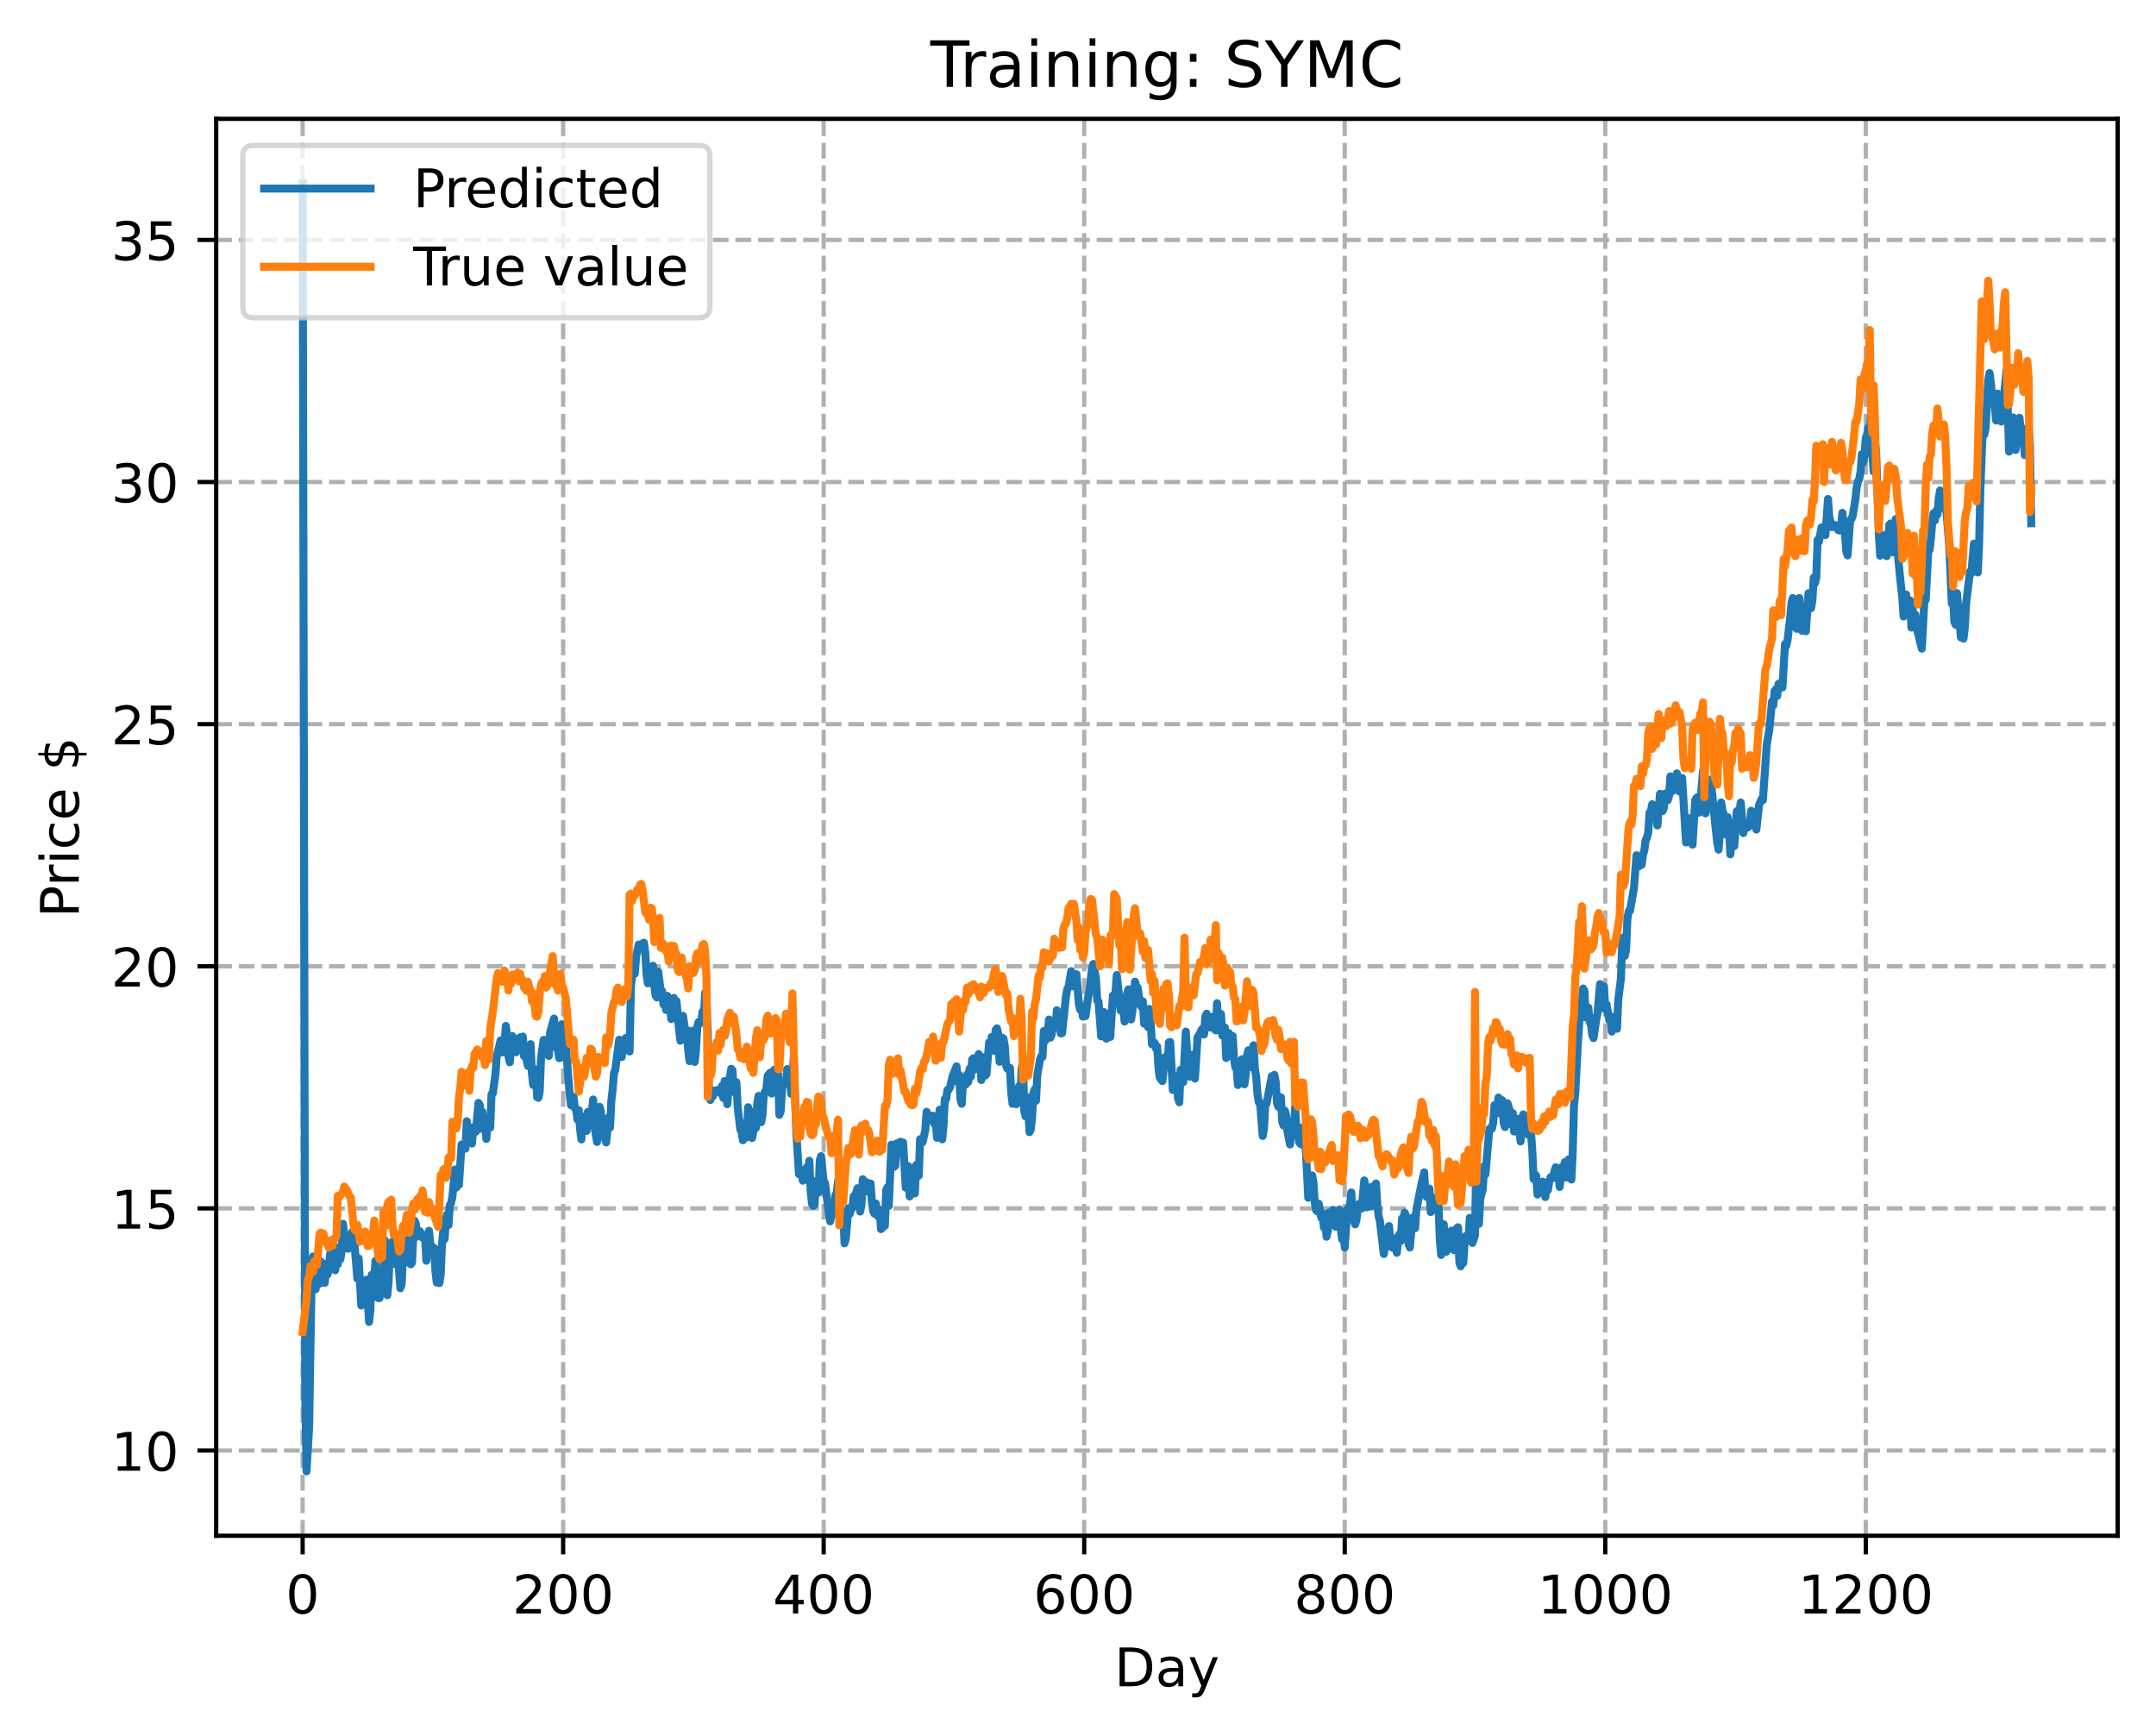 <?xml version="1.0" encoding="utf-8" standalone="no"?>
<!DOCTYPE svg PUBLIC "-//W3C//DTD SVG 1.1//EN"
  "http://www.w3.org/Graphics/SVG/1.1/DTD/svg11.dtd">
<!-- Created with matplotlib (https://matplotlib.org/) -->
<svg height="325.986pt" version="1.1" viewBox="0 0 404.923 325.986" width="404.923pt" xmlns="http://www.w3.org/2000/svg" xmlns:xlink="http://www.w3.org/1999/xlink">
 <defs>
  <style type="text/css">
*{stroke-linecap:butt;stroke-linejoin:round;}
  </style>
 </defs>
 <g id="figure_1">
  <g id="patch_1">
   <path d="M 0 325.986 
L 404.923 325.986 
L 404.923 0 
L 0 0 
z
" style="fill:#ffffff;"/>
  </g>
  <g id="axes_1">
   <g id="patch_2">
    <path d="M 40.603 288.43 
L 397.723 288.43 
L 397.723 22.318 
L 40.603 22.318 
z
" style="fill:#ffffff;"/>
   </g>
   <g id="matplotlib.axis_1">
    <g id="xtick_1">
     <g id="line2d_1">
      <path clip-path="url(#p2a6d45f5c3)" d="M 56.836 288.43 
L 56.836 22.318 
" style="fill:none;stroke:#b0b0b0;stroke-dasharray:2.96,1.28;stroke-dashoffset:0;stroke-width:0.8;"/>
     </g>
     <g id="line2d_2">
      <defs>
       <path d="M 0 0 
L 0 3.5 
" id="maf5e7ca46c" style="stroke:#000000;stroke-width:0.8;"/>
      </defs>
      <g>
       <use style="stroke:#000000;stroke-width:0.8;" x="56.836" xlink:href="#maf5e7ca46c" y="288.43"/>
      </g>
     </g>
     <g id="text_1">
      <!-- 0 -->
      <defs>
       <path d="M 31.781 66.406 
Q 24.172 66.406 20.328 58.906 
Q 16.5 51.422 16.5 36.375 
Q 16.5 21.391 20.328 13.891 
Q 24.172 6.391 31.781 6.391 
Q 39.453 6.391 43.281 13.891 
Q 47.125 21.391 47.125 36.375 
Q 47.125 51.422 43.281 58.906 
Q 39.453 66.406 31.781 66.406 
z
M 31.781 74.219 
Q 44.047 74.219 50.516 64.516 
Q 56.984 54.828 56.984 36.375 
Q 56.984 17.969 50.516 8.266 
Q 44.047 -1.422 31.781 -1.422 
Q 19.531 -1.422 13.062 8.266 
Q 6.594 17.969 6.594 36.375 
Q 6.594 54.828 13.062 64.516 
Q 19.531 74.219 31.781 74.219 
z
" id="DejaVuSans-48"/>
      </defs>
      <g transform="translate(53.655 303.029)scale(0.1 -0.1)">
       <use xlink:href="#DejaVuSans-48"/>
      </g>
     </g>
    </g>
    <g id="xtick_2">
     <g id="line2d_3">
      <path clip-path="url(#p2a6d45f5c3)" d="M 105.766 288.43 
L 105.766 22.318 
" style="fill:none;stroke:#b0b0b0;stroke-dasharray:2.96,1.28;stroke-dashoffset:0;stroke-width:0.8;"/>
     </g>
     <g id="line2d_4">
      <g>
       <use style="stroke:#000000;stroke-width:0.8;" x="105.766" xlink:href="#maf5e7ca46c" y="288.43"/>
      </g>
     </g>
     <g id="text_2">
      <!-- 200 -->
      <defs>
       <path d="M 19.188 8.297 
L 53.609 8.297 
L 53.609 0 
L 7.328 0 
L 7.328 8.297 
Q 12.938 14.109 22.625 23.891 
Q 32.328 33.688 34.812 36.531 
Q 39.547 41.844 41.422 45.531 
Q 43.312 49.219 43.312 52.781 
Q 43.312 58.594 39.234 62.25 
Q 35.156 65.922 28.609 65.922 
Q 23.969 65.922 18.812 64.312 
Q 13.672 62.703 7.812 59.422 
L 7.812 69.391 
Q 13.766 71.781 18.938 73 
Q 24.125 74.219 28.422 74.219 
Q 39.75 74.219 46.484 68.547 
Q 53.219 62.891 53.219 53.422 
Q 53.219 48.922 51.531 44.891 
Q 49.859 40.875 45.406 35.406 
Q 44.188 33.984 37.641 27.219 
Q 31.109 20.453 19.188 8.297 
z
" id="DejaVuSans-50"/>
      </defs>
      <g transform="translate(96.223 303.029)scale(0.1 -0.1)">
       <use xlink:href="#DejaVuSans-50"/>
       <use x="63.623" xlink:href="#DejaVuSans-48"/>
       <use x="127.246" xlink:href="#DejaVuSans-48"/>
      </g>
     </g>
    </g>
    <g id="xtick_3">
     <g id="line2d_5">
      <path clip-path="url(#p2a6d45f5c3)" d="M 154.697 288.43 
L 154.697 22.318 
" style="fill:none;stroke:#b0b0b0;stroke-dasharray:2.96,1.28;stroke-dashoffset:0;stroke-width:0.8;"/>
     </g>
     <g id="line2d_6">
      <g>
       <use style="stroke:#000000;stroke-width:0.8;" x="154.697" xlink:href="#maf5e7ca46c" y="288.43"/>
      </g>
     </g>
     <g id="text_3">
      <!-- 400 -->
      <defs>
       <path d="M 37.797 64.312 
L 12.891 25.391 
L 37.797 25.391 
z
M 35.203 72.906 
L 47.609 72.906 
L 47.609 25.391 
L 58.016 25.391 
L 58.016 17.188 
L 47.609 17.188 
L 47.609 0 
L 37.797 0 
L 37.797 17.188 
L 4.891 17.188 
L 4.891 26.703 
z
" id="DejaVuSans-52"/>
      </defs>
      <g transform="translate(145.153 303.029)scale(0.1 -0.1)">
       <use xlink:href="#DejaVuSans-52"/>
       <use x="63.623" xlink:href="#DejaVuSans-48"/>
       <use x="127.246" xlink:href="#DejaVuSans-48"/>
      </g>
     </g>
    </g>
    <g id="xtick_4">
     <g id="line2d_7">
      <path clip-path="url(#p2a6d45f5c3)" d="M 203.628 288.43 
L 203.628 22.318 
" style="fill:none;stroke:#b0b0b0;stroke-dasharray:2.96,1.28;stroke-dashoffset:0;stroke-width:0.8;"/>
     </g>
     <g id="line2d_8">
      <g>
       <use style="stroke:#000000;stroke-width:0.8;" x="203.628" xlink:href="#maf5e7ca46c" y="288.43"/>
      </g>
     </g>
     <g id="text_4">
      <!-- 600 -->
      <defs>
       <path d="M 33.016 40.375 
Q 26.375 40.375 22.484 35.828 
Q 18.609 31.297 18.609 23.391 
Q 18.609 15.531 22.484 10.953 
Q 26.375 6.391 33.016 6.391 
Q 39.656 6.391 43.531 10.953 
Q 47.406 15.531 47.406 23.391 
Q 47.406 31.297 43.531 35.828 
Q 39.656 40.375 33.016 40.375 
z
M 52.594 71.297 
L 52.594 62.312 
Q 48.875 64.062 45.094 64.984 
Q 41.312 65.922 37.594 65.922 
Q 27.828 65.922 22.672 59.328 
Q 17.531 52.734 16.797 39.406 
Q 19.672 43.656 24.016 45.922 
Q 28.375 48.188 33.594 48.188 
Q 44.578 48.188 50.953 41.516 
Q 57.328 34.859 57.328 23.391 
Q 57.328 12.156 50.688 5.359 
Q 44.047 -1.422 33.016 -1.422 
Q 20.359 -1.422 13.672 8.266 
Q 6.984 17.969 6.984 36.375 
Q 6.984 53.656 15.188 63.938 
Q 23.391 74.219 37.203 74.219 
Q 40.922 74.219 44.703 73.484 
Q 48.484 72.75 52.594 71.297 
z
" id="DejaVuSans-54"/>
      </defs>
      <g transform="translate(194.084 303.029)scale(0.1 -0.1)">
       <use xlink:href="#DejaVuSans-54"/>
       <use x="63.623" xlink:href="#DejaVuSans-48"/>
       <use x="127.246" xlink:href="#DejaVuSans-48"/>
      </g>
     </g>
    </g>
    <g id="xtick_5">
     <g id="line2d_9">
      <path clip-path="url(#p2a6d45f5c3)" d="M 252.558 288.43 
L 252.558 22.318 
" style="fill:none;stroke:#b0b0b0;stroke-dasharray:2.96,1.28;stroke-dashoffset:0;stroke-width:0.8;"/>
     </g>
     <g id="line2d_10">
      <g>
       <use style="stroke:#000000;stroke-width:0.8;" x="252.558" xlink:href="#maf5e7ca46c" y="288.43"/>
      </g>
     </g>
     <g id="text_5">
      <!-- 800 -->
      <defs>
       <path d="M 31.781 34.625 
Q 24.75 34.625 20.719 30.859 
Q 16.703 27.094 16.703 20.516 
Q 16.703 13.922 20.719 10.156 
Q 24.75 6.391 31.781 6.391 
Q 38.812 6.391 42.859 10.172 
Q 46.922 13.969 46.922 20.516 
Q 46.922 27.094 42.891 30.859 
Q 38.875 34.625 31.781 34.625 
z
M 21.922 38.812 
Q 15.578 40.375 12.031 44.719 
Q 8.5 49.078 8.5 55.328 
Q 8.5 64.062 14.719 69.141 
Q 20.953 74.219 31.781 74.219 
Q 42.672 74.219 48.875 69.141 
Q 55.078 64.062 55.078 55.328 
Q 55.078 49.078 51.531 44.719 
Q 48 40.375 41.703 38.812 
Q 48.828 37.156 52.797 32.312 
Q 56.781 27.484 56.781 20.516 
Q 56.781 9.906 50.312 4.234 
Q 43.844 -1.422 31.781 -1.422 
Q 19.734 -1.422 13.25 4.234 
Q 6.781 9.906 6.781 20.516 
Q 6.781 27.484 10.781 32.312 
Q 14.797 37.156 21.922 38.812 
z
M 18.312 54.391 
Q 18.312 48.734 21.844 45.562 
Q 25.391 42.391 31.781 42.391 
Q 38.141 42.391 41.719 45.562 
Q 45.312 48.734 45.312 54.391 
Q 45.312 60.062 41.719 63.234 
Q 38.141 66.406 31.781 66.406 
Q 25.391 66.406 21.844 63.234 
Q 18.312 60.062 18.312 54.391 
z
" id="DejaVuSans-56"/>
      </defs>
      <g transform="translate(243.015 303.029)scale(0.1 -0.1)">
       <use xlink:href="#DejaVuSans-56"/>
       <use x="63.623" xlink:href="#DejaVuSans-48"/>
       <use x="127.246" xlink:href="#DejaVuSans-48"/>
      </g>
     </g>
    </g>
    <g id="xtick_6">
     <g id="line2d_11">
      <path clip-path="url(#p2a6d45f5c3)" d="M 301.489 288.43 
L 301.489 22.318 
" style="fill:none;stroke:#b0b0b0;stroke-dasharray:2.96,1.28;stroke-dashoffset:0;stroke-width:0.8;"/>
     </g>
     <g id="line2d_12">
      <g>
       <use style="stroke:#000000;stroke-width:0.8;" x="301.489" xlink:href="#maf5e7ca46c" y="288.43"/>
      </g>
     </g>
     <g id="text_6">
      <!-- 1000 -->
      <defs>
       <path d="M 12.406 8.297 
L 28.516 8.297 
L 28.516 63.922 
L 10.984 60.406 
L 10.984 69.391 
L 28.422 72.906 
L 38.281 72.906 
L 38.281 8.297 
L 54.391 8.297 
L 54.391 0 
L 12.406 0 
z
" id="DejaVuSans-49"/>
      </defs>
      <g transform="translate(288.764 303.029)scale(0.1 -0.1)">
       <use xlink:href="#DejaVuSans-49"/>
       <use x="63.623" xlink:href="#DejaVuSans-48"/>
       <use x="127.246" xlink:href="#DejaVuSans-48"/>
       <use x="190.869" xlink:href="#DejaVuSans-48"/>
      </g>
     </g>
    </g>
    <g id="xtick_7">
     <g id="line2d_13">
      <path clip-path="url(#p2a6d45f5c3)" d="M 350.419 288.43 
L 350.419 22.318 
" style="fill:none;stroke:#b0b0b0;stroke-dasharray:2.96,1.28;stroke-dashoffset:0;stroke-width:0.8;"/>
     </g>
     <g id="line2d_14">
      <g>
       <use style="stroke:#000000;stroke-width:0.8;" x="350.419" xlink:href="#maf5e7ca46c" y="288.43"/>
      </g>
     </g>
     <g id="text_7">
      <!-- 1200 -->
      <g transform="translate(337.694 303.029)scale(0.1 -0.1)">
       <use xlink:href="#DejaVuSans-49"/>
       <use x="63.623" xlink:href="#DejaVuSans-50"/>
       <use x="127.246" xlink:href="#DejaVuSans-48"/>
       <use x="190.869" xlink:href="#DejaVuSans-48"/>
      </g>
     </g>
    </g>
    <g id="text_8">
     <!-- Day -->
     <defs>
      <path d="M 19.672 64.797 
L 19.672 8.109 
L 31.594 8.109 
Q 46.688 8.109 53.688 14.938 
Q 60.688 21.781 60.688 36.531 
Q 60.688 51.172 53.688 57.984 
Q 46.688 64.797 31.594 64.797 
z
M 9.812 72.906 
L 30.078 72.906 
Q 51.266 72.906 61.172 64.094 
Q 71.094 55.281 71.094 36.531 
Q 71.094 17.672 61.125 8.828 
Q 51.172 0 30.078 0 
L 9.812 0 
z
" id="DejaVuSans-68"/>
      <path d="M 34.281 27.484 
Q 23.391 27.484 19.188 25 
Q 14.984 22.516 14.984 16.5 
Q 14.984 11.719 18.141 8.906 
Q 21.297 6.109 26.703 6.109 
Q 34.188 6.109 38.703 11.406 
Q 43.219 16.703 43.219 25.484 
L 43.219 27.484 
z
M 52.203 31.203 
L 52.203 0 
L 43.219 0 
L 43.219 8.297 
Q 40.141 3.328 35.547 0.953 
Q 30.953 -1.422 24.312 -1.422 
Q 15.922 -1.422 10.953 3.297 
Q 6 8.016 6 15.922 
Q 6 25.141 12.172 29.828 
Q 18.359 34.516 30.609 34.516 
L 43.219 34.516 
L 43.219 35.406 
Q 43.219 41.609 39.141 45 
Q 35.062 48.391 27.688 48.391 
Q 23 48.391 18.547 47.266 
Q 14.109 46.141 10.016 43.891 
L 10.016 52.203 
Q 14.938 54.109 19.578 55.047 
Q 24.219 56 28.609 56 
Q 40.484 56 46.344 49.844 
Q 52.203 43.703 52.203 31.203 
z
" id="DejaVuSans-97"/>
      <path d="M 32.172 -5.078 
Q 28.375 -14.844 24.75 -17.812 
Q 21.141 -20.797 15.094 -20.797 
L 7.906 -20.797 
L 7.906 -13.281 
L 13.188 -13.281 
Q 16.891 -13.281 18.938 -11.516 
Q 21 -9.766 23.484 -3.219 
L 25.094 0.875 
L 2.984 54.688 
L 12.5 54.688 
L 29.594 11.922 
L 46.688 54.688 
L 56.203 54.688 
z
" id="DejaVuSans-121"/>
     </defs>
     <g transform="translate(209.29 316.707)scale(0.1 -0.1)">
      <use xlink:href="#DejaVuSans-68"/>
      <use x="77.002" xlink:href="#DejaVuSans-97"/>
      <use x="138.281" xlink:href="#DejaVuSans-121"/>
     </g>
    </g>
   </g>
   <g id="matplotlib.axis_2">
    <g id="ytick_1">
     <g id="line2d_15">
      <path clip-path="url(#p2a6d45f5c3)" d="M 40.603 272.426 
L 397.723 272.426 
" style="fill:none;stroke:#b0b0b0;stroke-dasharray:2.96,1.28;stroke-dashoffset:0;stroke-width:0.8;"/>
     </g>
     <g id="line2d_16">
      <defs>
       <path d="M 0 0 
L -3.5 0 
" id="m2bda969fe6" style="stroke:#000000;stroke-width:0.8;"/>
      </defs>
      <g>
       <use style="stroke:#000000;stroke-width:0.8;" x="40.603" xlink:href="#m2bda969fe6" y="272.426"/>
      </g>
     </g>
     <g id="text_9">
      <!-- 10 -->
      <g transform="translate(20.878 276.225)scale(0.1 -0.1)">
       <use xlink:href="#DejaVuSans-49"/>
       <use x="63.623" xlink:href="#DejaVuSans-48"/>
      </g>
     </g>
    </g>
    <g id="ytick_2">
     <g id="line2d_17">
      <path clip-path="url(#p2a6d45f5c3)" d="M 40.603 226.952 
L 397.723 226.952 
" style="fill:none;stroke:#b0b0b0;stroke-dasharray:2.96,1.28;stroke-dashoffset:0;stroke-width:0.8;"/>
     </g>
     <g id="line2d_18">
      <g>
       <use style="stroke:#000000;stroke-width:0.8;" x="40.603" xlink:href="#m2bda969fe6" y="226.952"/>
      </g>
     </g>
     <g id="text_10">
      <!-- 15 -->
      <defs>
       <path d="M 10.797 72.906 
L 49.516 72.906 
L 49.516 64.594 
L 19.828 64.594 
L 19.828 46.734 
Q 21.969 47.469 24.109 47.828 
Q 26.266 48.188 28.422 48.188 
Q 40.625 48.188 47.75 41.5 
Q 54.891 34.812 54.891 23.391 
Q 54.891 11.625 47.562 5.094 
Q 40.234 -1.422 26.906 -1.422 
Q 22.312 -1.422 17.547 -0.641 
Q 12.797 0.141 7.719 1.703 
L 7.719 11.625 
Q 12.109 9.234 16.797 8.062 
Q 21.484 6.891 26.703 6.891 
Q 35.156 6.891 40.078 11.328 
Q 45.016 15.766 45.016 23.391 
Q 45.016 31 40.078 35.438 
Q 35.156 39.891 26.703 39.891 
Q 22.75 39.891 18.812 39.016 
Q 14.891 38.141 10.797 36.281 
z
" id="DejaVuSans-53"/>
      </defs>
      <g transform="translate(20.878 230.752)scale(0.1 -0.1)">
       <use xlink:href="#DejaVuSans-49"/>
       <use x="63.623" xlink:href="#DejaVuSans-53"/>
      </g>
     </g>
    </g>
    <g id="ytick_3">
     <g id="line2d_19">
      <path clip-path="url(#p2a6d45f5c3)" d="M 40.603 181.479 
L 397.723 181.479 
" style="fill:none;stroke:#b0b0b0;stroke-dasharray:2.96,1.28;stroke-dashoffset:0;stroke-width:0.8;"/>
     </g>
     <g id="line2d_20">
      <g>
       <use style="stroke:#000000;stroke-width:0.8;" x="40.603" xlink:href="#m2bda969fe6" y="181.479"/>
      </g>
     </g>
     <g id="text_11">
      <!-- 20 -->
      <g transform="translate(20.878 185.278)scale(0.1 -0.1)">
       <use xlink:href="#DejaVuSans-50"/>
       <use x="63.623" xlink:href="#DejaVuSans-48"/>
      </g>
     </g>
    </g>
    <g id="ytick_4">
     <g id="line2d_21">
      <path clip-path="url(#p2a6d45f5c3)" d="M 40.603 136.006 
L 397.723 136.006 
" style="fill:none;stroke:#b0b0b0;stroke-dasharray:2.96,1.28;stroke-dashoffset:0;stroke-width:0.8;"/>
     </g>
     <g id="line2d_22">
      <g>
       <use style="stroke:#000000;stroke-width:0.8;" x="40.603" xlink:href="#m2bda969fe6" y="136.006"/>
      </g>
     </g>
     <g id="text_12">
      <!-- 25 -->
      <g transform="translate(20.878 139.805)scale(0.1 -0.1)">
       <use xlink:href="#DejaVuSans-50"/>
       <use x="63.623" xlink:href="#DejaVuSans-53"/>
      </g>
     </g>
    </g>
    <g id="ytick_5">
     <g id="line2d_23">
      <path clip-path="url(#p2a6d45f5c3)" d="M 40.603 90.532 
L 397.723 90.532 
" style="fill:none;stroke:#b0b0b0;stroke-dasharray:2.96,1.28;stroke-dashoffset:0;stroke-width:0.8;"/>
     </g>
     <g id="line2d_24">
      <g>
       <use style="stroke:#000000;stroke-width:0.8;" x="40.603" xlink:href="#m2bda969fe6" y="90.532"/>
      </g>
     </g>
     <g id="text_13">
      <!-- 30 -->
      <defs>
       <path d="M 40.578 39.312 
Q 47.656 37.797 51.625 33 
Q 55.609 28.219 55.609 21.188 
Q 55.609 10.406 48.188 4.484 
Q 40.766 -1.422 27.094 -1.422 
Q 22.516 -1.422 17.656 -0.516 
Q 12.797 0.391 7.625 2.203 
L 7.625 11.719 
Q 11.719 9.328 16.594 8.109 
Q 21.484 6.891 26.812 6.891 
Q 36.078 6.891 40.938 10.547 
Q 45.797 14.203 45.797 21.188 
Q 45.797 27.641 41.281 31.266 
Q 36.766 34.906 28.719 34.906 
L 20.219 34.906 
L 20.219 43.016 
L 29.109 43.016 
Q 36.375 43.016 40.234 45.922 
Q 44.094 48.828 44.094 54.297 
Q 44.094 59.906 40.109 62.906 
Q 36.141 65.922 28.719 65.922 
Q 24.656 65.922 20.016 65.031 
Q 15.375 64.156 9.812 62.312 
L 9.812 71.094 
Q 15.438 72.656 20.344 73.438 
Q 25.25 74.219 29.594 74.219 
Q 40.828 74.219 47.359 69.109 
Q 53.906 64.016 53.906 55.328 
Q 53.906 49.266 50.438 45.094 
Q 46.969 40.922 40.578 39.312 
z
" id="DejaVuSans-51"/>
      </defs>
      <g transform="translate(20.878 94.332)scale(0.1 -0.1)">
       <use xlink:href="#DejaVuSans-51"/>
       <use x="63.623" xlink:href="#DejaVuSans-48"/>
      </g>
     </g>
    </g>
    <g id="ytick_6">
     <g id="line2d_25">
      <path clip-path="url(#p2a6d45f5c3)" d="M 40.603 45.059 
L 397.723 45.059 
" style="fill:none;stroke:#b0b0b0;stroke-dasharray:2.96,1.28;stroke-dashoffset:0;stroke-width:0.8;"/>
     </g>
     <g id="line2d_26">
      <g>
       <use style="stroke:#000000;stroke-width:0.8;" x="40.603" xlink:href="#m2bda969fe6" y="45.059"/>
      </g>
     </g>
     <g id="text_14">
      <!-- 35 -->
      <g transform="translate(20.878 48.858)scale(0.1 -0.1)">
       <use xlink:href="#DejaVuSans-51"/>
       <use x="63.623" xlink:href="#DejaVuSans-53"/>
      </g>
     </g>
    </g>
    <g id="text_15">
     <!-- Price $ -->
     <defs>
      <path d="M 19.672 64.797 
L 19.672 37.406 
L 32.078 37.406 
Q 38.969 37.406 42.719 40.969 
Q 46.484 44.531 46.484 51.125 
Q 46.484 57.672 42.719 61.234 
Q 38.969 64.797 32.078 64.797 
z
M 9.812 72.906 
L 32.078 72.906 
Q 44.344 72.906 50.609 67.359 
Q 56.891 61.812 56.891 51.125 
Q 56.891 40.328 50.609 34.812 
Q 44.344 29.297 32.078 29.297 
L 19.672 29.297 
L 19.672 0 
L 9.812 0 
z
" id="DejaVuSans-80"/>
      <path d="M 41.109 46.297 
Q 39.594 47.172 37.812 47.578 
Q 36.031 48 33.891 48 
Q 26.266 48 22.188 43.047 
Q 18.109 38.094 18.109 28.812 
L 18.109 0 
L 9.078 0 
L 9.078 54.688 
L 18.109 54.688 
L 18.109 46.188 
Q 20.953 51.172 25.484 53.578 
Q 30.031 56 36.531 56 
Q 37.453 56 38.578 55.875 
Q 39.703 55.766 41.062 55.516 
z
" id="DejaVuSans-114"/>
      <path d="M 9.422 54.688 
L 18.406 54.688 
L 18.406 0 
L 9.422 0 
z
M 9.422 75.984 
L 18.406 75.984 
L 18.406 64.594 
L 9.422 64.594 
z
" id="DejaVuSans-105"/>
      <path d="M 48.781 52.594 
L 48.781 44.188 
Q 44.969 46.297 41.141 47.344 
Q 37.312 48.391 33.406 48.391 
Q 24.656 48.391 19.812 42.844 
Q 14.984 37.312 14.984 27.297 
Q 14.984 17.281 19.812 11.734 
Q 24.656 6.203 33.406 6.203 
Q 37.312 6.203 41.141 7.25 
Q 44.969 8.297 48.781 10.406 
L 48.781 2.094 
Q 45.016 0.344 40.984 -0.531 
Q 36.969 -1.422 32.422 -1.422 
Q 20.062 -1.422 12.781 6.344 
Q 5.516 14.109 5.516 27.297 
Q 5.516 40.672 12.859 48.328 
Q 20.219 56 33.016 56 
Q 37.156 56 41.109 55.141 
Q 45.062 54.297 48.781 52.594 
z
" id="DejaVuSans-99"/>
      <path d="M 56.203 29.594 
L 56.203 25.203 
L 14.891 25.203 
Q 15.484 15.922 20.484 11.062 
Q 25.484 6.203 34.422 6.203 
Q 39.594 6.203 44.453 7.469 
Q 49.312 8.734 54.109 11.281 
L 54.109 2.781 
Q 49.266 0.734 44.188 -0.344 
Q 39.109 -1.422 33.891 -1.422 
Q 20.797 -1.422 13.156 6.188 
Q 5.516 13.812 5.516 26.812 
Q 5.516 40.234 12.766 48.109 
Q 20.016 56 32.328 56 
Q 43.359 56 49.781 48.891 
Q 56.203 41.797 56.203 29.594 
z
M 47.219 32.234 
Q 47.125 39.594 43.094 43.984 
Q 39.062 48.391 32.422 48.391 
Q 24.906 48.391 20.391 44.141 
Q 15.875 39.891 15.188 32.172 
z
" id="DejaVuSans-101"/>
      <path id="DejaVuSans-32"/>
      <path d="M 33.797 -14.703 
L 28.906 -14.703 
L 28.859 0 
Q 23.734 0.094 18.609 1.188 
Q 13.484 2.297 8.297 4.5 
L 8.297 13.281 
Q 13.281 10.156 18.375 8.562 
Q 23.484 6.984 28.906 6.938 
L 28.906 29.203 
Q 18.109 30.953 13.203 35.156 
Q 8.297 39.359 8.297 46.688 
Q 8.297 54.641 13.625 59.219 
Q 18.953 63.812 28.906 64.5 
L 28.906 75.984 
L 33.797 75.984 
L 33.797 64.656 
Q 38.328 64.453 42.578 63.688 
Q 46.828 62.938 50.875 61.625 
L 50.875 53.078 
Q 46.828 55.125 42.547 56.25 
Q 38.281 57.375 33.797 57.562 
L 33.797 36.719 
Q 44.875 35.016 50.094 30.609 
Q 55.328 26.219 55.328 18.609 
Q 55.328 10.359 49.781 5.594 
Q 44.234 0.828 33.797 0.094 
z
M 28.906 37.594 
L 28.906 57.625 
Q 23.25 56.984 20.266 54.391 
Q 17.281 51.812 17.281 47.516 
Q 17.281 43.312 20.031 40.969 
Q 22.797 38.625 28.906 37.594 
z
M 33.797 28.219 
L 33.797 7.078 
Q 39.984 7.906 43.141 10.594 
Q 46.297 13.281 46.297 17.672 
Q 46.297 21.969 43.281 24.5 
Q 40.281 27.047 33.797 28.219 
z
" id="DejaVuSans-36"/>
     </defs>
     <g transform="translate(14.798 172.342)rotate(-90)scale(0.1 -0.1)">
      <use xlink:href="#DejaVuSans-80"/>
      <use x="58.553" xlink:href="#DejaVuSans-114"/>
      <use x="99.666" xlink:href="#DejaVuSans-105"/>
      <use x="127.449" xlink:href="#DejaVuSans-99"/>
      <use x="182.43" xlink:href="#DejaVuSans-101"/>
      <use x="243.953" xlink:href="#DejaVuSans-32"/>
      <use x="275.74" xlink:href="#DejaVuSans-36"/>
     </g>
    </g>
   </g>
   <g id="line2d_27">
    <path clip-path="url(#p2a6d45f5c3)" d="M 56.836 34.414 
L 57.325 261.679 
L 57.57 276.334 
L 58.059 268.005 
L 58.548 238.57 
L 58.793 235.988 
L 59.038 240.7 
L 59.282 242.133 
L 59.527 238.117 
L 60.016 241.095 
L 60.261 236.919 
L 60.506 237.375 
L 60.75 239.72 
L 60.995 240.951 
L 61.24 237.391 
L 61.484 239.419 
L 61.729 238.581 
L 61.974 235.75 
L 62.463 233.626 
L 62.952 238.576 
L 63.197 235.336 
L 63.441 237.439 
L 63.686 234.269 
L 63.931 236.491 
L 64.175 234.909 
L 64.42 229.845 
L 64.909 234.338 
L 65.399 234.535 
L 65.643 232.759 
L 65.888 232.224 
L 66.133 231.391 
L 66.377 232.346 
L 66.622 234.141 
L 67.111 240.141 
L 67.356 236.333 
L 67.845 245.189 
L 68.09 241.662 
L 68.335 241.874 
L 68.579 242.689 
L 68.824 240.348 
L 69.313 248.284 
L 69.558 246.114 
L 69.802 239.43 
L 70.047 242.305 
L 70.536 236.782 
L 71.026 243.78 
L 71.27 243.813 
L 71.515 241.71 
L 71.76 242.19 
L 72.004 241.94 
L 72.249 232.911 
L 72.738 243.262 
L 72.983 240.667 
L 73.228 234.781 
L 73.472 235.16 
L 73.717 233.174 
L 73.962 234.88 
L 74.206 237.399 
L 74.696 232.247 
L 74.94 238.628 
L 75.185 241.944 
L 75.429 241.252 
L 75.674 236.259 
L 75.919 234.628 
L 76.163 235.329 
L 76.408 237.056 
L 76.653 232.788 
L 76.897 233.681 
L 77.142 237.45 
L 77.387 237.13 
L 77.631 232.004 
L 77.876 229.288 
L 78.121 229.949 
L 78.365 232.255 
L 78.61 231.463 
L 78.855 231.226 
L 79.344 232.442 
L 79.589 232.346 
L 79.833 232.398 
L 80.078 236.788 
L 80.323 231.914 
L 80.567 231.161 
L 80.812 233.558 
L 81.056 234.116 
L 81.301 235.773 
L 81.546 234.373 
L 81.79 238.92 
L 82.035 240.902 
L 82.28 240.006 
L 82.524 240.986 
L 82.769 239.339 
L 83.014 233.535 
L 83.258 231.206 
L 83.503 232.717 
L 83.748 228.944 
L 83.992 228.062 
L 84.237 230.077 
L 84.482 226.361 
L 84.726 225.933 
L 84.971 224.718 
L 85.46 219.641 
L 85.705 223.06 
L 85.95 221.027 
L 86.194 222.514 
L 86.684 214.971 
L 87.173 214.929 
L 87.417 215.737 
L 87.662 210.583 
L 88.151 213.826 
L 88.396 213.079 
L 88.641 214.777 
L 88.885 211.703 
L 89.13 212.282 
L 89.375 212.554 
L 89.864 207.133 
L 90.109 207.564 
L 90.353 211.998 
L 90.598 208.796 
L 90.843 211.076 
L 91.087 210.091 
L 91.332 213.911 
L 91.577 210.728 
L 91.821 210.532 
L 92.066 211.777 
L 92.311 205.499 
L 92.555 205.364 
L 93.044 201.768 
L 93.289 198.401 
L 94.023 195.402 
L 94.268 197.674 
L 94.757 195.894 
L 95.002 192.69 
L 95.246 194.669 
L 95.491 198.362 
L 95.736 199.51 
L 96.225 194.582 
L 96.47 197.386 
L 96.714 195.157 
L 96.959 197.631 
L 97.204 195.325 
L 97.448 195.296 
L 97.693 194.822 
L 97.938 195.449 
L 98.182 194.674 
L 98.427 198.36 
L 98.672 196.458 
L 98.916 199.176 
L 99.161 200.216 
L 99.65 196.111 
L 99.895 201.561 
L 100.139 203.762 
L 100.629 200.859 
L 100.873 206.052 
L 101.118 206.187 
L 101.363 205.039 
L 101.607 198.744 
L 102.097 195.296 
L 102.341 195.49 
L 102.586 196.781 
L 102.831 195.814 
L 103.075 198.318 
L 103.32 193.858 
L 104.054 191.302 
L 104.543 196.83 
L 104.788 197.282 
L 105.032 198.744 
L 105.277 196.191 
L 105.522 192.358 
L 106.011 197.691 
L 106.256 196.39 
L 106.99 205.531 
L 107.234 207.56 
L 107.479 207.205 
L 107.724 206.007 
L 107.968 208.141 
L 108.213 208.337 
L 108.458 210.261 
L 108.702 208.507 
L 108.947 212.076 
L 109.192 214.012 
L 109.436 209.697 
L 109.681 209.936 
L 110.17 212.414 
L 110.415 208.82 
L 110.66 208.807 
L 110.904 211.39 
L 111.393 206.498 
L 111.638 211.489 
L 112.127 214.473 
L 112.372 212.322 
L 112.617 207.873 
L 112.861 208.875 
L 113.106 212.774 
L 113.351 212.75 
L 113.84 214.569 
L 114.329 209.851 
L 114.574 211.763 
L 114.819 206.671 
L 115.063 204.634 
L 115.308 201.579 
L 115.553 200.94 
L 116.287 195.266 
L 116.531 196.567 
L 116.776 198.513 
L 117.02 196.27 
L 117.265 197.173 
L 117.51 194.951 
L 117.754 195.023 
L 118.244 197.485 
L 118.488 185.586 
L 118.733 183.049 
L 118.978 182.595 
L 119.222 182.883 
L 119.467 179.67 
L 119.956 177.395 
L 120.201 177.501 
L 120.935 177.057 
L 121.18 178.812 
L 121.424 182.944 
L 121.669 184.679 
L 121.914 182.723 
L 122.158 182.716 
L 122.403 183.901 
L 122.648 181.379 
L 122.892 185.249 
L 123.137 187.024 
L 123.381 187.339 
L 123.626 182.49 
L 124.115 186.323 
L 124.36 186.144 
L 124.605 188.659 
L 124.849 187.537 
L 125.094 189.684 
L 125.339 187.043 
L 125.583 188.831 
L 125.828 189.037 
L 126.073 191.403 
L 126.317 187.607 
L 126.562 187.425 
L 126.807 188.759 
L 127.051 188.008 
L 127.541 193.44 
L 127.785 195.464 
L 128.03 194.021 
L 128.275 190.783 
L 128.764 194.178 
L 129.008 193.451 
L 129.253 197.302 
L 129.498 199.298 
L 129.987 193.583 
L 130.232 197.48 
L 130.476 199.444 
L 130.721 197.079 
L 130.966 192.749 
L 131.21 191.936 
L 131.455 192.238 
L 131.7 192.047 
L 131.944 189.995 
L 132.189 190.992 
L 132.434 186.456 
L 132.678 187.811 
L 132.923 193.894 
L 133.168 206.144 
L 133.412 206.598 
L 133.657 205.853 
L 133.902 205.882 
L 134.146 204.831 
L 134.391 205 
L 134.636 204.938 
L 134.88 204.686 
L 135.125 204.783 
L 135.369 205.37 
L 135.614 203.93 
L 135.859 206.22 
L 136.103 203.019 
L 136.593 207.377 
L 136.837 204.026 
L 137.327 200.725 
L 137.571 201.002 
L 137.816 205.091 
L 138.061 204.53 
L 138.305 203.265 
L 138.55 207.98 
L 139.039 212.153 
L 139.284 212.616 
L 139.529 214.155 
L 139.773 213.224 
L 140.018 210.863 
L 140.263 213.614 
L 140.507 207.949 
L 140.752 208.646 
L 140.996 212.848 
L 141.241 213.736 
L 141.73 211.382 
L 141.975 211.831 
L 142.22 207.14 
L 142.464 205.819 
L 142.709 206.865 
L 142.954 210.768 
L 143.198 209.51 
L 143.443 205.645 
L 143.688 204.978 
L 143.932 204.639 
L 144.177 202.038 
L 144.666 201.455 
L 144.911 205.38 
L 145.156 205.208 
L 145.4 200.913 
L 145.89 204.063 
L 146.134 201.73 
L 146.379 209.383 
L 146.624 208.718 
L 146.868 204.668 
L 147.113 203.247 
L 147.602 203.435 
L 147.847 200.787 
L 148.091 201.505 
L 148.336 201.28 
L 148.581 205.422 
L 148.825 203.062 
L 149.07 198.55 
L 149.559 212.709 
L 150.049 220.514 
L 150.293 219.726 
L 150.538 220.184 
L 150.783 221.757 
L 151.027 220.286 
L 151.272 221.571 
L 151.517 219.254 
L 151.761 220.589 
L 152.006 218.006 
L 152.251 223.726 
L 152.495 226.062 
L 152.74 226.47 
L 152.984 226.255 
L 153.229 221.856 
L 153.474 222.626 
L 153.718 223.977 
L 153.963 217.906 
L 154.208 217.135 
L 154.697 222.079 
L 154.942 222.149 
L 155.676 227.982 
L 155.92 229.382 
L 156.41 226.772 
L 156.654 228.054 
L 156.899 224.497 
L 157.144 224.038 
L 157.388 221.873 
L 157.633 220.827 
L 157.878 229.949 
L 158.122 229.352 
L 158.367 227.603 
L 158.612 233.514 
L 158.856 232.638 
L 159.345 226.916 
L 159.59 227.971 
L 159.835 227.139 
L 160.079 226.853 
L 160.324 224.631 
L 160.569 224.71 
L 161.058 223.159 
L 161.303 224.024 
L 161.547 227.544 
L 161.792 226.275 
L 162.037 221.466 
L 162.281 221.821 
L 162.526 223.794 
L 162.771 222.05 
L 163.26 223.945 
L 163.505 222.27 
L 163.749 225.648 
L 163.994 227.443 
L 164.239 227.963 
L 164.483 226.03 
L 164.728 227.9 
L 164.972 228.502 
L 165.217 227.198 
L 165.462 230.849 
L 165.706 230.632 
L 165.951 228.016 
L 166.196 230.21 
L 166.44 223.492 
L 166.685 222.975 
L 166.93 226.47 
L 167.419 214.971 
L 167.664 215.725 
L 167.908 219.15 
L 168.153 218.94 
L 168.398 214.754 
L 168.642 215.233 
L 168.887 214.557 
L 169.132 214.433 
L 169.376 216.039 
L 169.621 214.585 
L 170.11 223.062 
L 170.6 219.025 
L 170.844 224.715 
L 171.089 223.956 
L 171.333 220.635 
L 171.823 224.13 
L 172.067 218.793 
L 172.557 220.791 
L 172.801 213.965 
L 173.046 214.701 
L 173.291 214.484 
L 173.78 212.264 
L 174.025 208.813 
L 174.269 210.439 
L 174.514 209.869 
L 174.759 210.195 
L 175.003 209.535 
L 175.248 209.582 
L 175.493 211.111 
L 175.737 210.804 
L 175.982 213.694 
L 176.471 208.427 
L 176.716 210.145 
L 176.96 213.979 
L 177.205 211.309 
L 177.45 206.413 
L 177.694 206.442 
L 177.939 204.715 
L 178.184 204.648 
L 178.428 204.205 
L 178.918 202.079 
L 179.652 200.257 
L 179.896 203.236 
L 180.141 201.871 
L 180.386 206.474 
L 180.63 207.307 
L 180.875 203.105 
L 181.12 203.29 
L 181.364 203.711 
L 181.609 201.84 
L 181.854 203.193 
L 182.098 200.726 
L 182.343 202.227 
L 182.588 198.971 
L 182.832 198.75 
L 183.077 200.846 
L 183.321 198.879 
L 183.566 199.876 
L 183.811 197.958 
L 184.055 198.713 
L 184.3 202.845 
L 184.789 198.557 
L 185.034 202.025 
L 185.279 201.733 
L 185.768 195.785 
L 186.013 197.022 
L 186.257 194.746 
L 186.747 197.372 
L 186.991 193.467 
L 187.236 193.139 
L 187.481 194.171 
L 187.725 199.419 
L 187.97 198.522 
L 188.215 194.887 
L 188.459 195.035 
L 188.704 196.439 
L 188.948 200.103 
L 189.193 200.719 
L 189.438 200.474 
L 189.682 200.569 
L 189.927 205.315 
L 190.172 207.314 
L 190.416 205.143 
L 190.661 204.932 
L 190.906 207.383 
L 191.15 205.031 
L 191.395 203.976 
L 191.64 205.731 
L 191.884 200.589 
L 192.129 199.524 
L 192.374 208.698 
L 192.618 209.679 
L 192.863 206.022 
L 193.108 208.008 
L 193.352 212.634 
L 193.597 212.139 
L 193.842 209.854 
L 194.086 205.268 
L 194.331 204.597 
L 194.575 206.743 
L 194.82 201.917 
L 195.309 199.088 
L 195.554 198.361 
L 195.799 198.51 
L 196.043 193.636 
L 196.288 195.506 
L 196.533 194.037 
L 196.777 193.808 
L 197.022 191.48 
L 197.267 194.893 
L 197.511 194.331 
L 197.756 191.886 
L 198.001 192.898 
L 198.245 193 
L 198.49 189.735 
L 198.735 192.704 
L 198.979 191.249 
L 199.224 194.087 
L 199.469 194.04 
L 200.203 187.126 
L 200.447 185.789 
L 200.692 185.323 
L 201.181 182.387 
L 201.426 185.231 
L 201.67 183.128 
L 201.915 183.437 
L 202.16 182.97 
L 202.649 188.805 
L 202.894 189.676 
L 203.138 189.074 
L 203.383 190.944 
L 203.628 190.825 
L 203.872 190.835 
L 204.362 187.291 
L 204.606 186.161 
L 205.096 181.87 
L 205.34 181.043 
L 205.83 183.733 
L 206.074 187.913 
L 206.319 188.115 
L 206.808 194.653 
L 207.053 194.458 
L 207.297 190.056 
L 207.542 190.668 
L 207.787 195.081 
L 208.276 190.34 
L 208.521 194.752 
L 209.01 186.984 
L 209.255 187.905 
L 209.499 186.357 
L 209.744 183.125 
L 210.478 189.794 
L 210.723 188.563 
L 210.967 189.439 
L 211.212 191.857 
L 211.457 188.11 
L 211.701 186.529 
L 211.946 185.798 
L 212.435 191.476 
L 212.68 189.848 
L 213.169 184.371 
L 213.414 185.265 
L 213.658 185.473 
L 214.148 188.694 
L 214.392 189.141 
L 214.637 188.063 
L 214.882 192.266 
L 215.126 190.466 
L 215.371 189.986 
L 215.616 192.914 
L 215.86 189.492 
L 216.105 191.799 
L 216.35 196.13 
L 216.594 195.653 
L 216.839 195.86 
L 217.084 196.854 
L 217.328 196.537 
L 217.573 200.528 
L 217.818 202.423 
L 218.307 203.05 
L 218.796 198.538 
L 219.041 198.871 
L 219.285 200.048 
L 219.53 195.758 
L 219.775 195.691 
L 220.264 204.719 
L 220.509 204.521 
L 220.753 202.133 
L 220.998 203.278 
L 221.243 206.232 
L 221.487 207.021 
L 221.732 200.921 
L 221.977 201.217 
L 222.221 203.238 
L 222.711 193.746 
L 223.2 201.673 
L 223.445 202.223 
L 223.689 199.419 
L 223.934 198.099 
L 224.179 201.617 
L 224.423 202.576 
L 224.912 194.829 
L 225.402 194.065 
L 225.646 193.425 
L 225.891 193.156 
L 226.136 194.277 
L 226.38 190.908 
L 226.625 190.386 
L 226.87 192.357 
L 227.114 192.984 
L 227.359 191.501 
L 227.604 190.982 
L 227.848 191.202 
L 228.093 193.267 
L 228.338 193.519 
L 228.582 188.409 
L 228.827 193.473 
L 229.316 190.436 
L 229.561 194.468 
L 229.806 194.511 
L 230.05 192.983 
L 230.295 198.712 
L 230.539 197.401 
L 230.784 194.012 
L 231.029 194.867 
L 231.273 196.185 
L 231.518 194.575 
L 231.763 198.81 
L 232.007 200.451 
L 232.252 200.519 
L 232.497 203.789 
L 232.741 202.233 
L 232.986 199.546 
L 233.231 198.942 
L 233.475 200.379 
L 233.72 203.647 
L 233.965 201.842 
L 234.209 198.194 
L 234.454 197.252 
L 234.699 198.417 
L 234.943 200.432 
L 235.188 197.704 
L 235.433 196.312 
L 235.677 200.69 
L 235.922 202.191 
L 236.167 205.484 
L 236.411 207.016 
L 236.656 207.103 
L 237.145 213.347 
L 237.39 212.05 
L 237.634 207.347 
L 237.879 207.25 
L 238.858 202.12 
L 239.102 204.523 
L 239.347 201.868 
L 239.592 203.206 
L 239.836 207.153 
L 240.081 207.851 
L 240.326 206.249 
L 240.57 206.077 
L 240.815 210.693 
L 241.06 211.371 
L 241.304 208.586 
L 241.549 209.504 
L 241.794 212.439 
L 242.283 214.95 
L 242.527 212.195 
L 242.772 211.029 
L 243.017 211.633 
L 243.261 207.74 
L 243.506 213.184 
L 243.751 212.629 
L 243.995 214.531 
L 244.24 214.842 
L 244.485 211.789 
L 244.974 215.339 
L 245.219 215.457 
L 245.708 224.967 
L 245.953 224.459 
L 246.197 223.639 
L 246.442 220.75 
L 246.687 222.14 
L 246.931 225.875 
L 247.176 227.308 
L 247.421 227.526 
L 247.665 226.08 
L 248.155 228.709 
L 248.399 227.904 
L 248.644 230.526 
L 248.888 228.327 
L 249.133 232.274 
L 249.378 231.179 
L 249.622 227.722 
L 249.867 227.723 
L 250.112 228.107 
L 250.356 227.244 
L 250.601 227.998 
L 250.846 230.38 
L 251.09 229.307 
L 251.335 230.461 
L 251.58 227.165 
L 251.824 230.911 
L 252.069 232.773 
L 252.314 231.374 
L 252.558 234.298 
L 253.048 227.122 
L 253.537 226.501 
L 253.782 223.956 
L 254.026 227.453 
L 254.271 229.217 
L 254.515 229.942 
L 254.76 229.086 
L 255.005 227.034 
L 255.249 226.087 
L 255.494 226.034 
L 255.739 226.971 
L 256.228 221.694 
L 256.473 222.944 
L 256.717 226.753 
L 256.962 225.953 
L 257.207 224.252 
L 257.451 226.554 
L 257.696 222.874 
L 257.941 222.799 
L 258.185 223.649 
L 258.43 222.28 
L 258.675 226.257 
L 258.919 228.383 
L 259.164 229.322 
L 259.898 235.526 
L 260.143 234.166 
L 260.387 231.188 
L 260.876 230.274 
L 261.121 233.36 
L 261.366 234.238 
L 261.61 234.37 
L 262.1 232.559 
L 262.344 235.295 
L 262.589 232.745 
L 262.834 231.787 
L 263.078 233.097 
L 263.323 228.839 
L 263.568 228.938 
L 263.812 227.741 
L 264.057 228.379 
L 264.546 233.641 
L 264.791 234.296 
L 265.28 228.667 
L 265.525 228.925 
L 265.77 230.671 
L 266.014 227.179 
L 266.993 222.264 
L 267.482 220.183 
L 267.727 224.451 
L 267.971 224.827 
L 268.216 224.203 
L 268.461 223.223 
L 268.705 227.643 
L 268.95 226.96 
L 269.195 224.934 
L 269.439 226.309 
L 269.684 225.773 
L 269.929 227.386 
L 270.173 226.552 
L 270.418 232.907 
L 270.663 235.699 
L 270.907 233.591 
L 271.152 229.939 
L 271.641 235.095 
L 271.886 232.162 
L 272.131 233.43 
L 272.375 231.59 
L 272.62 231.134 
L 272.864 234.588 
L 273.109 234.809 
L 273.354 233.943 
L 273.598 230.695 
L 273.843 230.489 
L 274.088 237.164 
L 274.332 237.835 
L 274.577 236.384 
L 274.822 237.223 
L 275.066 233.435 
L 275.311 232.142 
L 275.8 232.887 
L 276.045 228.731 
L 276.534 233.438 
L 277.024 232.013 
L 277.268 217.373 
L 277.513 228.834 
L 277.758 229.864 
L 278.002 225.22 
L 278.491 223.31 
L 278.736 219.073 
L 278.981 220.559 
L 279.715 212.059 
L 279.959 211.797 
L 280.204 211.961 
L 280.449 210.816 
L 280.693 207.55 
L 280.938 207.713 
L 281.183 208.958 
L 281.427 206.132 
L 281.672 209.089 
L 281.917 206.541 
L 282.161 206.661 
L 282.406 210.885 
L 282.651 211.667 
L 282.895 210.837 
L 283.14 207.208 
L 283.629 208.855 
L 283.874 211.237 
L 284.118 209.067 
L 284.363 212.51 
L 284.608 212.483 
L 284.852 211.639 
L 285.097 210.133 
L 285.586 214.377 
L 285.831 210.376 
L 286.076 209.303 
L 286.32 209.519 
L 286.565 210.531 
L 286.81 210.162 
L 287.054 213.158 
L 287.299 211.567 
L 287.544 212.735 
L 287.788 216.135 
L 288.033 221.438 
L 288.278 220.568 
L 288.522 220.818 
L 288.767 224.35 
L 289.012 223.584 
L 289.256 223.276 
L 289.746 221.921 
L 289.99 222.616 
L 290.235 224.821 
L 290.479 222.398 
L 290.724 223.508 
L 290.969 221.902 
L 291.213 221.097 
L 291.703 221.248 
L 291.947 219.927 
L 292.192 219.233 
L 292.437 219.472 
L 292.681 220.077 
L 292.926 222.93 
L 293.415 219.095 
L 293.66 220.551 
L 293.905 218.24 
L 294.149 221.17 
L 294.394 220.825 
L 294.639 217.724 
L 294.883 218.086 
L 295.128 221.535 
L 295.373 216.401 
L 295.617 207.667 
L 295.862 205.199 
L 296.351 195.842 
L 296.84 188.736 
L 297.085 188.257 
L 297.33 185.653 
L 297.574 186.105 
L 297.819 191.083 
L 298.064 190.472 
L 298.308 189.255 
L 298.553 191.963 
L 298.798 192.415 
L 299.042 194.389 
L 299.287 194.974 
L 299.776 191.567 
L 300.021 190.401 
L 300.51 184.826 
L 300.755 185.249 
L 301 185.999 
L 301.244 185.251 
L 301.489 189.574 
L 301.734 188.639 
L 302.223 191.579 
L 302.467 190.806 
L 302.712 193.752 
L 302.957 191.957 
L 303.201 193.228 
L 303.446 191.185 
L 303.691 193.218 
L 303.935 187.699 
L 304.425 183.819 
L 304.669 177.218 
L 304.914 176.048 
L 305.159 179.532 
L 305.403 178.392 
L 305.648 172.511 
L 305.893 171.126 
L 306.137 171.031 
L 306.871 166.839 
L 307.361 160.62 
L 307.605 162.41 
L 307.85 162.678 
L 308.094 161.597 
L 308.339 162.402 
L 308.584 160.46 
L 308.828 159.745 
L 309.073 157.749 
L 309.318 157.308 
L 309.562 156.326 
L 309.807 152.584 
L 310.052 152.43 
L 310.296 151.046 
L 310.541 153.22 
L 310.786 152.781 
L 311.03 151.913 
L 311.275 155.036 
L 311.764 149.103 
L 312.009 151.493 
L 312.254 152.311 
L 312.498 151.723 
L 312.743 149.042 
L 312.988 150.04 
L 313.232 150.293 
L 313.477 149.483 
L 313.722 145.814 
L 313.966 148.652 
L 314.211 148.476 
L 314.455 146.665 
L 314.7 147.373 
L 314.945 145.245 
L 315.434 148.687 
L 315.679 147.65 
L 315.923 146.109 
L 316.657 158.223 
L 317.147 153.659 
L 317.391 155.032 
L 317.636 154.942 
L 317.881 158.63 
L 318.37 150.314 
L 318.615 149.885 
L 318.859 149.708 
L 319.104 152.628 
L 319.349 150.722 
L 319.838 144.844 
L 320.082 143.993 
L 320.327 152.77 
L 320.816 147.595 
L 321.061 148.481 
L 321.306 146.416 
L 322.04 153.862 
L 322.529 158.407 
L 322.774 159.579 
L 323.018 156.153 
L 323.263 150.699 
L 323.508 152.306 
L 323.752 152.887 
L 324.242 156.788 
L 324.486 153.486 
L 324.731 155.286 
L 324.976 160.454 
L 325.22 157.408 
L 325.465 156.962 
L 325.71 158.912 
L 326.199 152.356 
L 326.443 153.11 
L 326.688 152.451 
L 326.933 150.726 
L 327.422 156.456 
L 327.667 154.826 
L 327.911 155.277 
L 328.156 155.455 
L 328.401 155.319 
L 328.645 154.813 
L 328.89 152.268 
L 329.135 154.037 
L 329.379 154.538 
L 329.624 154.254 
L 329.869 155.805 
L 330.358 151.23 
L 330.847 150.048 
L 331.092 150.283 
L 331.826 139.78 
L 332.315 136.968 
L 332.804 131.75 
L 333.049 132.471 
L 333.294 129.777 
L 333.538 129.463 
L 333.783 130.711 
L 334.028 128.464 
L 334.517 128.15 
L 334.762 129.116 
L 335.251 120.95 
L 335.496 121.291 
L 335.74 120.099 
L 336.23 115.906 
L 336.474 113.119 
L 336.719 112.31 
L 336.964 116.078 
L 337.208 116.06 
L 337.453 118.101 
L 337.942 112.317 
L 338.431 118.454 
L 338.676 115.254 
L 338.921 116.313 
L 339.165 118.555 
L 339.655 111.423 
L 339.899 111.509 
L 340.144 114.235 
L 340.389 112.779 
L 340.633 108.504 
L 340.878 109.527 
L 341.123 108.399 
L 341.367 101.399 
L 341.612 101.759 
L 342.101 99.05 
L 342.346 100.451 
L 342.591 99.968 
L 342.835 100.508 
L 343.325 93.713 
L 343.569 97.138 
L 344.058 99.003 
L 344.303 98.587 
L 344.548 98.569 
L 345.282 99.603 
L 345.526 99.636 
L 345.771 98.839 
L 346.016 96.316 
L 346.505 100.207 
L 346.75 103.532 
L 346.994 104.306 
L 347.484 97.748 
L 347.728 97.477 
L 347.973 96.828 
L 348.462 93.811 
L 348.707 91.56 
L 348.952 90.395 
L 349.196 89.974 
L 349.441 88.518 
L 349.686 85.286 
L 349.93 86.857 
L 350.175 85.543 
L 350.419 82.255 
L 350.664 81.533 
L 350.909 80.303 
L 351.153 82.145 
L 351.398 77.947 
L 351.643 85.256 
L 351.887 88.559 
L 352.132 82.873 
L 352.377 85.175 
L 352.866 100.276 
L 353.111 104.362 
L 353.355 103.763 
L 353.845 100.525 
L 354.089 101.592 
L 354.334 104.448 
L 354.579 102.103 
L 354.823 98.592 
L 355.068 98.322 
L 355.557 103.747 
L 356.046 97.484 
L 356.536 105.199 
L 357.025 110.057 
L 357.27 112.163 
L 357.514 115.787 
L 357.759 115.284 
L 358.004 111.664 
L 358.248 114.414 
L 358.493 112.673 
L 358.738 112.79 
L 358.982 117.868 
L 359.227 114.484 
L 359.472 116.811 
L 359.716 115.412 
L 359.961 117.896 
L 360.94 121.828 
L 361.429 112.571 
L 361.674 112.668 
L 362.163 103.282 
L 362.407 103.246 
L 362.652 101.175 
L 362.897 98.073 
L 363.141 96.4 
L 363.386 97.754 
L 363.631 95.944 
L 363.875 96.644 
L 364.12 93.587 
L 364.365 92.116 
L 364.609 95.398 
L 365.099 94.881 
L 365.343 93.517 
L 366.077 102.282 
L 366.567 113.349 
L 366.811 112.523 
L 367.056 116.798 
L 367.301 117.325 
L 367.545 111.407 
L 368.279 119.722 
L 368.524 119.468 
L 368.768 119.952 
L 369.013 117.826 
L 369.258 113.344 
L 369.992 107.361 
L 370.236 107.7 
L 370.726 102.099 
L 371.46 107.518 
L 371.704 102.003 
L 371.949 91.505 
L 372.438 79.288 
L 372.683 81.606 
L 372.928 80.322 
L 373.417 71.401 
L 373.662 70.058 
L 373.906 71.852 
L 374.151 74.802 
L 374.395 74.766 
L 374.64 76.147 
L 374.885 78.983 
L 375.129 73.923 
L 375.374 74.793 
L 375.619 77.66 
L 375.863 79.168 
L 376.597 72.096 
L 376.842 69.627 
L 377.331 84.822 
L 377.576 82.774 
L 377.821 79.564 
L 378.065 78.4 
L 378.31 80.777 
L 378.555 84.511 
L 378.799 82.979 
L 379.289 78.462 
L 379.533 81.157 
L 379.778 80.385 
L 380.022 80.894 
L 380.267 85.482 
L 380.756 81.241 
L 381.001 80.254 
L 381.246 83.852 
L 381.49 98.275 
L 381.49 98.275 
" style="fill:none;stroke:#1f77b4;stroke-linecap:square;stroke-width:1.5;"/>
   </g>
   <g id="line2d_28">
    <path clip-path="url(#p2a6d45f5c3)" d="M 56.836 250.144 
L 57.57 243.959 
L 57.814 240.322 
L 58.059 239.867 
L 58.304 237.775 
L 58.548 238.139 
L 58.793 238.866 
L 59.038 236.866 
L 59.527 237.593 
L 60.016 231.682 
L 60.261 231.5 
L 60.506 232.5 
L 60.75 231.682 
L 60.995 232.864 
L 61.24 233.41 
L 61.484 233.592 
L 61.729 234.319 
L 62.218 232.864 
L 62.463 233.955 
L 62.708 232.864 
L 63.197 232.136 
L 63.441 224.588 
L 63.686 224.861 
L 64.175 224.224 
L 64.42 223.86 
L 64.665 222.86 
L 65.154 223.496 
L 65.643 224.679 
L 65.888 224.952 
L 66.377 229.863 
L 66.622 231.045 
L 66.867 231.045 
L 67.111 230.045 
L 67.601 233.228 
L 67.845 232.045 
L 68.09 232.227 
L 68.335 231.5 
L 68.579 231.318 
L 68.824 233.319 
L 69.069 234.046 
L 69.313 233.955 
L 69.558 231.955 
L 69.802 232.5 
L 70.047 231.864 
L 70.292 229.226 
L 70.536 232.682 
L 70.781 233.228 
L 71.026 235.774 
L 71.27 236.502 
L 71.515 236.229 
L 71.76 236.138 
L 72.004 227.589 
L 72.494 230.227 
L 72.738 226.407 
L 72.983 225.679 
L 73.228 226.407 
L 73.472 225.315 
L 73.717 230.045 
L 73.962 231.955 
L 74.206 231.773 
L 74.451 231.864 
L 74.696 233.137 
L 74.94 235.047 
L 75.185 234.774 
L 75.429 231.773 
L 75.674 230.227 
L 75.919 231.409 
L 76.408 228.135 
L 76.653 229.408 
L 76.897 231.5 
L 77.142 229.863 
L 77.387 227.043 
L 77.631 226.043 
L 77.876 227.225 
L 78.121 226.771 
L 78.365 225.224 
L 78.61 225.315 
L 78.855 224.679 
L 79.099 226.316 
L 79.344 223.587 
L 79.833 227.589 
L 80.078 226.589 
L 80.323 227.771 
L 80.567 225.77 
L 80.812 227.134 
L 81.056 226.862 
L 82.28 230.408 
L 82.769 220.677 
L 83.014 221.223 
L 83.258 219.677 
L 83.503 219.495 
L 83.748 221.223 
L 83.992 220.495 
L 84.237 217.403 
L 84.482 217.403 
L 84.726 217.585 
L 84.971 210.673 
L 85.216 211.764 
L 85.46 210.673 
L 85.705 211.946 
L 85.95 210.673 
L 86.194 206.217 
L 86.439 204.398 
L 86.684 201.305 
L 86.928 203.124 
L 87.173 202.943 
L 87.417 202.397 
L 87.662 203.943 
L 87.907 201.396 
L 88.151 204.852 
L 88.396 201.124 
L 88.641 200.214 
L 88.885 200.578 
L 89.13 197.94 
L 89.619 197.122 
L 89.864 197.759 
L 90.109 197.395 
L 90.353 198.395 
L 90.598 197.94 
L 90.843 198.213 
L 91.087 200.032 
L 91.332 195.485 
L 91.577 199.123 
L 91.821 198.941 
L 92.066 193.302 
L 92.555 190.028 
L 93.289 183.844 
L 93.534 182.752 
L 94.023 184.117 
L 94.268 184.389 
L 94.512 183.662 
L 94.757 182.298 
L 95.002 183.662 
L 95.246 183.935 
L 95.491 186.026 
L 95.736 183.844 
L 95.98 184.753 
L 96.225 183.025 
L 96.47 183.571 
L 96.714 183.48 
L 96.959 183.753 
L 97.204 182.661 
L 97.448 184.298 
L 97.693 182.843 
L 97.938 184.389 
L 98.182 184.026 
L 98.427 185.481 
L 98.916 186.117 
L 99.161 184.389 
L 99.405 185.481 
L 99.65 185.845 
L 99.895 188.027 
L 100.139 186.572 
L 100.629 190.847 
L 100.873 190.938 
L 101.118 190.028 
L 101.363 186.481 
L 101.607 184.935 
L 101.852 184.389 
L 102.097 184.571 
L 102.341 183.298 
L 102.586 185.481 
L 102.831 185.117 
L 103.809 179.569 
L 104.054 184.026 
L 104.299 184.935 
L 104.543 185.117 
L 104.788 186.026 
L 105.032 183.844 
L 105.277 182.843 
L 105.522 185.481 
L 105.766 185.481 
L 106.256 187.482 
L 106.99 196.031 
L 107.234 195.667 
L 107.479 195.849 
L 107.724 195.303 
L 107.968 199.396 
L 108.213 199.396 
L 108.702 205.034 
L 108.947 203.397 
L 109.192 200.942 
L 109.436 200.487 
L 109.681 202.215 
L 109.926 200.942 
L 110.17 198.668 
L 110.415 199.668 
L 110.66 199.85 
L 110.904 196.94 
L 111.149 197.122 
L 111.393 199.487 
L 111.638 200.578 
L 111.883 202.215 
L 112.127 201.578 
L 112.372 198.486 
L 112.861 198.759 
L 113.351 199.032 
L 113.595 199.668 
L 113.84 194.848 
L 114.085 196.485 
L 114.329 196.031 
L 114.574 194.212 
L 114.819 190.21 
L 115.308 188.209 
L 115.553 187.845 
L 115.797 185.935 
L 116.042 185.481 
L 116.287 187.663 
L 116.531 187.482 
L 116.776 188.209 
L 117.265 185.845 
L 117.51 185.663 
L 117.754 187.118 
L 117.999 185.117 
L 118.244 168.019 
L 118.488 167.837 
L 118.733 169.201 
L 118.978 168.201 
L 119.222 168.201 
L 119.712 167.019 
L 119.956 167.019 
L 120.201 166.2 
L 120.446 166.018 
L 120.69 167.291 
L 121.18 171.293 
L 121.424 171.657 
L 121.669 171.111 
L 121.914 172.748 
L 122.158 170.475 
L 122.403 170.565 
L 122.648 172.748 
L 122.892 176.932 
L 123.137 175.295 
L 123.381 172.657 
L 123.626 175.84 
L 123.871 172.384 
L 124.115 178.023 
L 124.36 177.023 
L 124.605 177.75 
L 124.849 177.477 
L 125.094 178.66 
L 125.339 178.387 
L 125.583 180.57 
L 125.828 179.751 
L 126.073 177.568 
L 126.317 178.114 
L 126.562 177.659 
L 126.807 178.751 
L 127.051 179.296 
L 127.296 182.207 
L 127.541 182.57 
L 128.03 179.842 
L 128.275 182.298 
L 128.519 182.116 
L 129.008 183.844 
L 129.253 185.663 
L 129.498 181.479 
L 129.742 181.661 
L 130.232 182.752 
L 130.476 182.207 
L 130.721 179.751 
L 130.966 179.024 
L 131.21 180.661 
L 131.455 179.387 
L 131.7 179.66 
L 131.944 177.477 
L 132.189 177.296 
L 132.434 178.751 
L 132.678 183.116 
L 132.923 206.035 
L 133.168 202.033 
L 133.412 202.033 
L 133.657 201.305 
L 133.902 197.395 
L 134.146 196.758 
L 134.391 196.667 
L 134.636 195.667 
L 134.88 197.304 
L 135.125 194.03 
L 135.369 196.212 
L 135.614 193.757 
L 135.859 193.393 
L 136.103 194.575 
L 136.348 193.757 
L 136.593 191.392 
L 137.082 190.21 
L 137.327 190.847 
L 137.571 192.211 
L 137.816 190.938 
L 138.305 194.212 
L 138.55 197.031 
L 138.795 197.304 
L 139.039 198.668 
L 139.284 198.759 
L 139.529 198.304 
L 139.773 198.941 
L 140.018 198.759 
L 140.263 196.576 
L 140.996 200.669 
L 141.241 200.032 
L 141.486 201.487 
L 141.975 194.939 
L 142.22 193.484 
L 142.464 195.03 
L 142.709 198.577 
L 142.954 195.758 
L 143.443 195.303 
L 143.688 194.575 
L 143.932 191.574 
L 144.177 190.756 
L 144.422 191.574 
L 144.666 194.121 
L 144.911 193.939 
L 145.156 192.12 
L 145.4 192.484 
L 145.645 191.21 
L 145.89 191.574 
L 146.134 200.851 
L 146.379 200.76 
L 146.624 195.485 
L 147.113 193.029 
L 147.357 192.756 
L 147.602 190.392 
L 147.847 190.392 
L 148.336 195.758 
L 148.581 192.756 
L 148.825 186.572 
L 149.315 206.58 
L 149.559 211.401 
L 149.804 213.856 
L 150.049 212.947 
L 150.293 213.492 
L 150.538 210.309 
L 150.783 210.4 
L 151.027 207.945 
L 151.272 208.036 
L 151.517 206.944 
L 151.761 207.035 
L 152.006 211.855 
L 152.251 212.947 
L 152.495 213.219 
L 152.74 213.038 
L 152.984 210.764 
L 153.229 211.219 
L 153.474 207.672 
L 153.718 205.944 
L 153.963 206.126 
L 154.208 206.762 
L 154.452 209.582 
L 154.697 209.945 
L 155.431 212.856 
L 155.676 213.583 
L 155.92 213.31 
L 156.165 216.585 
L 156.654 214.766 
L 156.899 213.219 
L 157.144 212.674 
L 157.388 210.309 
L 157.633 230.136 
L 157.878 223.587 
L 158.122 223.86 
L 158.367 225.77 
L 158.856 218.494 
L 159.345 215.584 
L 159.59 216.857 
L 159.835 216.675 
L 160.569 212.219 
L 160.813 212.219 
L 161.058 214.038 
L 161.303 216.857 
L 161.547 212.583 
L 161.792 211.401 
L 162.037 211.946 
L 162.281 211.764 
L 162.526 211.037 
L 162.771 212.583 
L 163.015 212.219 
L 163.26 212.765 
L 163.749 216.403 
L 164.239 214.857 
L 164.483 215.766 
L 164.728 214.22 
L 164.972 216.221 
L 165.217 216.312 
L 165.462 215.311 
L 165.706 215.948 
L 166.196 207.672 
L 166.44 207.763 
L 166.685 206.58 
L 166.93 200.032 
L 167.174 199.032 
L 167.419 199.396 
L 167.664 201.669 
L 168.153 200.669 
L 168.398 200.305 
L 168.642 198.759 
L 168.887 201.851 
L 169.132 201.033 
L 169.866 205.034 
L 170.11 205.034 
L 170.6 206.853 
L 170.844 206.762 
L 171.089 207.49 
L 171.333 207.581 
L 171.578 207.399 
L 171.823 204.489 
L 172.067 205.398 
L 172.312 204.489 
L 172.801 201.305 
L 173.046 200.578 
L 173.291 200.851 
L 173.535 199.396 
L 173.78 199.214 
L 174.025 198.304 
L 174.514 195.667 
L 174.759 195.849 
L 175.003 196.94 
L 175.248 194.666 
L 175.493 196.031 
L 175.737 199.214 
L 176.227 196.212 
L 176.471 197.94 
L 176.716 198.668 
L 176.96 195.758 
L 177.205 195.667 
L 177.939 192.302 
L 178.428 191.574 
L 178.673 188.573 
L 178.918 188.937 
L 179.162 188.118 
L 179.407 189.301 
L 179.652 187.663 
L 179.896 190.119 
L 180.141 193.757 
L 180.63 188.209 
L 180.875 189.664 
L 181.12 187.845 
L 181.364 188.118 
L 181.609 185.481 
L 181.854 186.754 
L 182.343 185.117 
L 182.588 185.935 
L 182.832 184.844 
L 183.077 185.935 
L 183.321 185.572 
L 183.566 185.481 
L 184.055 187.3 
L 184.3 185.299 
L 184.545 186.117 
L 184.789 186.481 
L 185.034 185.572 
L 185.768 185.481 
L 186.013 184.753 
L 186.257 185.117 
L 186.747 182.479 
L 186.991 182.025 
L 187.236 183.753 
L 187.481 186.299 
L 187.725 186.117 
L 187.97 184.026 
L 188.215 183.298 
L 188.704 185.754 
L 188.948 186.936 
L 189.193 186.572 
L 189.438 189.664 
L 189.927 191.938 
L 190.172 191.21 
L 190.416 194.575 
L 190.661 192.393 
L 190.906 192.12 
L 191.15 191.21 
L 191.395 193.575 
L 191.64 187.573 
L 191.884 191.756 
L 192.129 202.761 
L 192.618 198.85 
L 192.863 201.215 
L 193.108 202.033 
L 193.597 198.668 
L 193.842 190.028 
L 194.086 191.21 
L 194.331 188.573 
L 194.575 187.754 
L 195.065 183.207 
L 195.309 183.571 
L 195.554 181.388 
L 195.799 181.661 
L 196.043 178.842 
L 196.288 180.388 
L 196.533 179.024 
L 197.022 180.57 
L 197.267 179.933 
L 197.511 178.933 
L 197.756 179.478 
L 198.001 176.295 
L 198.245 177.841 
L 198.49 176.841 
L 198.735 176.932 
L 198.979 178.023 
L 199.224 177.386 
L 199.469 177.932 
L 199.713 174.476 
L 199.958 173.658 
L 200.203 173.476 
L 200.447 172.384 
L 200.692 170.475 
L 200.936 170.838 
L 201.181 169.747 
L 201.426 170.747 
L 201.67 169.747 
L 202.16 172.93 
L 202.404 176.568 
L 202.649 174.203 
L 202.894 178.387 
L 203.138 177.114 
L 203.383 179.842 
L 203.628 178.933 
L 203.872 174.931 
L 204.117 174.294 
L 204.362 172.93 
L 204.606 169.747 
L 204.851 168.837 
L 205.096 169.019 
L 205.83 175.568 
L 206.074 176.022 
L 206.563 181.479 
L 206.808 179.842 
L 207.053 176.477 
L 207.297 177.659 
L 207.542 178.205 
L 207.787 177.841 
L 208.031 178.751 
L 208.276 181.024 
L 208.521 175.749 
L 208.765 175.386 
L 209.01 175.749 
L 209.255 167.928 
L 209.744 168.747 
L 210.233 177.568 
L 210.478 175.931 
L 210.723 182.025 
L 210.967 180.752 
L 211.212 176.932 
L 211.457 175.931 
L 211.701 173.203 
L 211.946 181.934 
L 212.191 182.116 
L 212.924 171.93 
L 213.169 170.565 
L 213.658 175.295 
L 213.903 175.931 
L 214.148 175.295 
L 214.637 178.751 
L 214.882 176.75 
L 215.126 179.933 
L 215.616 178.387 
L 216.105 184.207 
L 216.35 182.934 
L 216.594 186.481 
L 216.839 184.207 
L 217.328 191.574 
L 217.573 189.755 
L 217.818 192.302 
L 218.062 189.937 
L 218.307 189.301 
L 218.551 185.663 
L 218.796 187.573 
L 219.041 184.844 
L 219.285 184.662 
L 219.53 186.754 
L 219.775 192.666 
L 220.019 192.938 
L 220.264 192.393 
L 220.509 190.938 
L 220.753 192.302 
L 220.998 192.575 
L 221.487 188.937 
L 221.732 189.119 
L 222.221 186.026 
L 222.466 176.113 
L 222.711 186.663 
L 222.955 189.028 
L 223.2 189.21 
L 223.445 185.481 
L 224.179 186.936 
L 224.668 182.934 
L 224.912 182.752 
L 225.402 180.661 
L 225.646 181.115 
L 225.891 180.842 
L 226.38 178.023 
L 226.625 181.115 
L 227.114 180.479 
L 227.359 176.477 
L 227.604 177.114 
L 227.848 179.296 
L 228.093 178.023 
L 228.338 173.749 
L 228.582 184.117 
L 228.827 178.933 
L 229.316 180.115 
L 229.561 179.842 
L 229.806 181.297 
L 230.05 185.117 
L 230.295 182.207 
L 230.539 181.752 
L 230.784 183.116 
L 231.029 182.57 
L 231.273 185.026 
L 231.518 185.299 
L 231.763 187.391 
L 232.007 187.663 
L 232.252 191.847 
L 232.497 191.756 
L 232.741 189.301 
L 232.986 189.119 
L 233.231 189.482 
L 233.475 191.665 
L 233.72 190.119 
L 234.209 184.298 
L 234.699 188.937 
L 234.943 185.845 
L 235.188 185.935 
L 235.433 186.481 
L 235.922 193.029 
L 236.167 193.12 
L 236.411 193.393 
L 236.656 194.757 
L 236.9 197.395 
L 237.145 196.485 
L 237.39 196.303 
L 237.634 195.03 
L 237.879 192.666 
L 238.124 191.938 
L 238.368 191.756 
L 238.613 192.666 
L 238.858 191.938 
L 239.102 191.574 
L 239.347 192.666 
L 239.592 194.666 
L 239.836 195.303 
L 240.081 193.393 
L 240.326 194.575 
L 240.57 197.031 
L 241.06 196.122 
L 241.549 196.849 
L 241.794 198.759 
L 242.038 199.214 
L 242.283 195.667 
L 242.527 199.759 
L 243.017 195.667 
L 243.261 207.126 
L 243.506 204.943 
L 243.751 207.854 
L 244.24 203.306 
L 244.485 204.852 
L 244.729 203.306 
L 245.219 209.854 
L 245.463 216.857 
L 245.708 217.767 
L 245.953 212.31 
L 246.197 210.218 
L 246.442 210.764 
L 246.687 213.31 
L 246.931 217.403 
L 247.421 217.312 
L 247.665 219.495 
L 247.91 216.312 
L 248.155 219.586 
L 248.399 216.857 
L 248.644 217.039 
L 248.888 218.313 
L 249.133 217.585 
L 249.378 217.312 
L 249.867 215.675 
L 250.112 215.038 
L 250.356 218.04 
L 250.601 217.312 
L 250.846 218.04 
L 251.335 216.948 
L 251.58 221.678 
L 251.824 220.859 
L 252.069 221.859 
L 252.314 219.495 
L 252.803 209.582 
L 253.048 210.673 
L 253.292 209.309 
L 253.537 209.582 
L 253.782 210.491 
L 254.026 212.31 
L 254.271 212.583 
L 255.005 211.401 
L 255.249 211.764 
L 255.494 213.765 
L 255.739 212.219 
L 255.983 212.219 
L 256.473 213.674 
L 256.717 212.583 
L 256.962 213.31 
L 257.451 211.855 
L 257.696 210.673 
L 257.941 210.309 
L 258.185 210.491 
L 258.919 217.13 
L 259.164 217.403 
L 259.653 219.04 
L 259.898 217.221 
L 260.387 216.766 
L 260.632 216.948 
L 261.366 218.313 
L 261.61 217.949 
L 261.855 220.586 
L 262.1 220.041 
L 262.344 218.858 
L 262.589 219.404 
L 262.834 219.04 
L 263.078 216.675 
L 263.568 215.493 
L 263.812 216.857 
L 264.057 217.403 
L 264.302 219.495 
L 264.546 220.313 
L 264.791 215.584 
L 265.036 213.492 
L 265.28 215.766 
L 265.525 215.402 
L 266.259 210.673 
L 266.503 210.673 
L 266.993 206.944 
L 267.237 207.49 
L 267.727 210.764 
L 267.971 210.491 
L 268.216 210.673 
L 268.461 213.31 
L 268.705 213.31 
L 268.95 214.311 
L 269.195 212.219 
L 269.439 215.129 
L 269.684 213.401 
L 270.173 224.042 
L 270.418 225.588 
L 270.663 224.406 
L 270.907 220.859 
L 271.152 225.588 
L 271.397 222.587 
L 271.641 222.678 
L 272.131 218.131 
L 272.375 218.767 
L 272.62 222.314 
L 272.864 222.223 
L 273.109 222.951 
L 273.354 218.676 
L 273.843 226.316 
L 274.088 225.043 
L 274.332 225.952 
L 275.066 217.13 
L 275.311 218.313 
L 275.556 217.403 
L 275.8 215.948 
L 276.045 220.131 
L 276.29 222.132 
L 276.534 219.313 
L 276.779 221.041 
L 277.024 186.299 
L 277.268 221.95 
L 277.513 214.857 
L 278.247 212.219 
L 278.491 207.945 
L 278.736 209.218 
L 278.981 203.397 
L 279.225 202.397 
L 279.47 196.122 
L 279.715 194.757 
L 279.959 195.485 
L 280.449 193.029 
L 280.693 194.212 
L 280.938 191.938 
L 281.183 192.211 
L 281.427 193.848 
L 281.672 193.211 
L 281.917 195.394 
L 282.161 196.122 
L 282.651 196.212 
L 282.895 195.94 
L 283.14 194.212 
L 283.385 196.303 
L 283.629 195.121 
L 283.874 198.031 
L 284.118 198.304 
L 284.363 199.941 
L 284.608 199.941 
L 284.852 198.213 
L 285.097 200.669 
L 285.342 199.305 
L 285.586 198.668 
L 285.831 198.486 
L 286.076 199.032 
L 286.32 198.759 
L 286.565 199.577 
L 286.81 198.759 
L 287.054 199.305 
L 287.299 198.668 
L 287.544 210.036 
L 287.788 212.037 
L 288.033 211.037 
L 288.278 212.128 
L 288.522 211.764 
L 288.767 212.401 
L 289.012 212.31 
L 289.256 212.037 
L 289.501 210.764 
L 289.746 211.401 
L 289.99 209.673 
L 290.235 210.673 
L 290.479 209.582 
L 290.724 209.309 
L 290.969 208.763 
L 291.213 209.764 
L 291.458 209.491 
L 291.703 209.491 
L 292.192 206.489 
L 292.681 207.399 
L 292.926 205.489 
L 293.171 205.944 
L 293.415 205.398 
L 293.905 207.126 
L 294.149 206.308 
L 294.394 204.852 
L 294.639 205.216 
L 294.883 206.035 
L 295.373 192.666 
L 295.617 190.665 
L 295.862 183.48 
L 296.106 181.752 
L 296.596 173.112 
L 296.84 174.385 
L 297.085 170.202 
L 297.574 181.934 
L 298.308 176.568 
L 298.798 178.296 
L 299.042 178.023 
L 299.287 177.477 
L 299.532 175.113 
L 299.776 174.203 
L 300.021 172.203 
L 300.266 171.475 
L 300.51 172.93 
L 300.755 172.93 
L 301.244 175.204 
L 301.489 175.113 
L 301.734 178.933 
L 301.978 177.023 
L 302.223 178.296 
L 302.467 178.114 
L 302.712 178.842 
L 302.957 177.386 
L 303.201 177.568 
L 303.691 175.295 
L 304.18 172.112 
L 304.425 164.29 
L 304.914 166.382 
L 305.159 165.745 
L 305.893 155.286 
L 306.137 154.377 
L 306.382 154.923 
L 306.627 153.195 
L 306.871 147.647 
L 307.116 147.465 
L 307.361 146.283 
L 307.605 147.283 
L 307.85 147.556 
L 308.094 147.647 
L 308.339 143.918 
L 308.584 145.282 
L 308.828 143.918 
L 309.073 143.736 
L 309.318 142.554 
L 309.562 137.734 
L 309.807 136.733 
L 310.052 136.46 
L 310.296 140.644 
L 310.541 137.37 
L 311.03 139.825 
L 311.52 134.096 
L 311.764 137.461 
L 312.009 138.643 
L 312.254 135.278 
L 312.498 135.278 
L 312.743 135.642 
L 312.988 136.369 
L 313.477 133.55 
L 313.722 135.915 
L 313.966 135.096 
L 314.211 135.005 
L 314.7 132.459 
L 315.189 134.096 
L 315.434 133.732 
L 315.923 136.551 
L 316.168 142.554 
L 316.413 144.282 
L 316.657 143.372 
L 316.902 143.1 
L 317.147 143.009 
L 317.391 143.281 
L 317.636 144.373 
L 317.881 136.915 
L 318.125 136.097 
L 318.37 135.733 
L 318.615 136.642 
L 318.859 137.097 
L 319.349 134.005 
L 319.593 133.914 
L 319.838 131.913 
L 320.082 149.739 
L 320.327 141.463 
L 320.572 138.643 
L 320.816 137.461 
L 321.061 135.551 
L 321.306 136.006 
L 322.04 146.01 
L 322.529 147.374 
L 323.018 135.005 
L 323.263 137.37 
L 323.508 137.643 
L 323.752 141.463 
L 323.997 142.19 
L 324.242 141.553 
L 324.486 147.283 
L 324.731 149.557 
L 324.976 141.917 
L 325.22 143.281 
L 325.465 141.099 
L 325.71 140.007 
L 325.954 137.643 
L 326.199 138.734 
L 326.443 136.824 
L 326.933 137.825 
L 327.177 144.373 
L 327.422 143.1 
L 327.667 143.736 
L 327.911 142.827 
L 328.156 144.1 
L 328.401 143.827 
L 328.645 141.826 
L 328.89 143.736 
L 329.135 143.009 
L 329.379 146.101 
L 329.624 145.009 
L 329.869 143.1 
L 330.358 135.915 
L 330.603 136.097 
L 330.847 134.823 
L 331.581 125.638 
L 331.826 125.092 
L 332.315 121.818 
L 332.804 119.999 
L 333.049 114.633 
L 333.538 115.906 
L 333.783 114.633 
L 334.028 115.361 
L 334.272 112.814 
L 334.517 115.543 
L 335.006 104.993 
L 335.251 106.357 
L 335.74 103.174 
L 335.985 99.718 
L 336.474 99.081 
L 336.719 102.537 
L 336.964 103.992 
L 337.208 104.447 
L 337.453 101.446 
L 337.698 101.355 
L 337.942 103.265 
L 338.187 103.447 
L 338.431 101.082 
L 338.921 103.538 
L 339.165 98.808 
L 339.41 97.808 
L 339.655 97.626 
L 339.899 98.536 
L 340.144 96.99 
L 340.389 93.897 
L 340.633 94.17 
L 340.878 90.26 
L 341.123 83.711 
L 341.367 84.712 
L 341.612 83.984 
L 341.857 83.893 
L 342.101 84.166 
L 342.346 83.438 
L 342.591 90.532 
L 342.835 84.53 
L 343.08 84.166 
L 343.325 86.258 
L 343.569 86.258 
L 343.814 87.258 
L 344.058 82.984 
L 344.303 84.621 
L 344.548 84.348 
L 344.792 88.35 
L 345.037 87.076 
L 345.282 87.986 
L 345.771 83.166 
L 346.016 84.53 
L 346.505 90.078 
L 346.75 90.169 
L 347.239 86.894 
L 347.484 86.804 
L 347.728 85.985 
L 348.218 81.711 
L 348.462 79.164 
L 348.707 79.164 
L 349.196 75.708 
L 349.441 71.252 
L 349.686 73.162 
L 349.93 73.071 
L 350.175 70.342 
L 350.419 69.615 
L 350.664 68.25 
L 350.909 68.978 
L 351.153 61.975 
L 351.398 77.254 
L 351.643 81.347 
L 351.887 72.343 
L 352.132 78.527 
L 352.377 89.441 
L 352.621 92.897 
L 352.866 99.445 
L 353.111 94.352 
L 353.355 92.442 
L 353.845 90.987 
L 354.089 94.079 
L 354.579 87.713 
L 354.823 87.44 
L 355.068 89.805 
L 355.313 89.896 
L 355.557 88.077 
L 355.802 88.077 
L 356.046 89.532 
L 356.291 93.17 
L 357.025 98.808 
L 357.27 104.993 
L 357.514 104.629 
L 357.759 100.718 
L 358.004 103.629 
L 358.248 100.082 
L 358.493 101.355 
L 358.738 103.902 
L 358.982 100.9 
L 359.227 107.721 
L 359.472 100.627 
L 359.716 108.176 
L 359.961 106.448 
L 360.206 113.542 
L 360.45 110.632 
L 360.695 111.268 
L 361.184 99.627 
L 361.429 99.536 
L 361.674 91.26 
L 361.918 87.258 
L 362.163 89.805 
L 362.407 85.803 
L 362.652 85.348 
L 362.897 81.256 
L 363.141 79.892 
L 363.386 79.801 
L 363.631 80.71 
L 363.875 76.708 
L 364.365 81.983 
L 364.609 81.165 
L 364.854 81.529 
L 365.099 79.71 
L 365.343 82.256 
L 365.588 88.077 
L 365.833 98.081 
L 366.322 104.265 
L 366.567 103.265 
L 366.811 110.177 
L 367.301 103.538 
L 368.034 108.358 
L 368.279 104.629 
L 368.524 107.448 
L 369.013 97.717 
L 369.258 96.171 
L 369.502 95.353 
L 369.747 91.26 
L 369.992 93.352 
L 370.236 91.533 
L 370.481 90.714 
L 370.726 91.806 
L 370.97 92.26 
L 371.215 94.17 
L 372.194 56.609 
L 372.438 62.521 
L 372.683 63.703 
L 372.928 61.066 
L 373.417 52.698 
L 373.662 56.7 
L 373.906 62.885 
L 374.151 63.066 
L 374.64 65.613 
L 374.885 62.794 
L 375.129 62.612 
L 375.374 64.976 
L 375.619 65.249 
L 376.108 60.975 
L 376.353 56.882 
L 376.597 54.881 
L 377.087 76.072 
L 377.331 75.89 
L 377.576 73.252 
L 377.821 69.069 
L 378.065 71.797 
L 378.31 72.252 
L 378.799 69.342 
L 379.044 66.341 
L 379.289 70.342 
L 379.533 69.069 
L 379.778 70.706 
L 380.022 73.616 
L 380.756 67.796 
L 381.001 70.888 
L 381.246 96.171 
L 381.49 91.624 
L 381.49 91.624 
" style="fill:none;stroke:#ff7f0e;stroke-linecap:square;stroke-width:1.5;"/>
   </g>
   <g id="patch_3">
    <path d="M 40.603 288.43 
L 40.603 22.318 
" style="fill:none;stroke:#000000;stroke-linecap:square;stroke-linejoin:miter;stroke-width:0.8;"/>
   </g>
   <g id="patch_4">
    <path d="M 397.723 288.43 
L 397.723 22.318 
" style="fill:none;stroke:#000000;stroke-linecap:square;stroke-linejoin:miter;stroke-width:0.8;"/>
   </g>
   <g id="patch_5">
    <path d="M 40.603 288.43 
L 397.723 288.43 
" style="fill:none;stroke:#000000;stroke-linecap:square;stroke-linejoin:miter;stroke-width:0.8;"/>
   </g>
   <g id="patch_6">
    <path d="M 40.603 22.318 
L 397.723 22.318 
" style="fill:none;stroke:#000000;stroke-linecap:square;stroke-linejoin:miter;stroke-width:0.8;"/>
   </g>
   <g id="text_16">
    <!-- Training: SYMC -->
    <defs>
     <path d="M -0.297 72.906 
L 61.375 72.906 
L 61.375 64.594 
L 35.5 64.594 
L 35.5 0 
L 25.594 0 
L 25.594 64.594 
L -0.297 64.594 
z
" id="DejaVuSans-84"/>
     <path d="M 54.891 33.016 
L 54.891 0 
L 45.906 0 
L 45.906 32.719 
Q 45.906 40.484 42.875 44.328 
Q 39.844 48.188 33.797 48.188 
Q 26.516 48.188 22.312 43.547 
Q 18.109 38.922 18.109 30.906 
L 18.109 0 
L 9.078 0 
L 9.078 54.688 
L 18.109 54.688 
L 18.109 46.188 
Q 21.344 51.125 25.703 53.562 
Q 30.078 56 35.797 56 
Q 45.219 56 50.047 50.172 
Q 54.891 44.344 54.891 33.016 
z
" id="DejaVuSans-110"/>
     <path d="M 45.406 27.984 
Q 45.406 37.75 41.375 43.109 
Q 37.359 48.484 30.078 48.484 
Q 22.859 48.484 18.828 43.109 
Q 14.797 37.75 14.797 27.984 
Q 14.797 18.266 18.828 12.891 
Q 22.859 7.516 30.078 7.516 
Q 37.359 7.516 41.375 12.891 
Q 45.406 18.266 45.406 27.984 
z
M 54.391 6.781 
Q 54.391 -7.172 48.188 -13.984 
Q 42 -20.797 29.203 -20.797 
Q 24.469 -20.797 20.266 -20.094 
Q 16.062 -19.391 12.109 -17.922 
L 12.109 -9.188 
Q 16.062 -11.328 19.922 -12.344 
Q 23.781 -13.375 27.781 -13.375 
Q 36.625 -13.375 41.016 -8.766 
Q 45.406 -4.156 45.406 5.172 
L 45.406 9.625 
Q 42.625 4.781 38.281 2.391 
Q 33.938 0 27.875 0 
Q 17.828 0 11.672 7.656 
Q 5.516 15.328 5.516 27.984 
Q 5.516 40.672 11.672 48.328 
Q 17.828 56 27.875 56 
Q 33.938 56 38.281 53.609 
Q 42.625 51.219 45.406 46.391 
L 45.406 54.688 
L 54.391 54.688 
z
" id="DejaVuSans-103"/>
     <path d="M 11.719 12.406 
L 22.016 12.406 
L 22.016 0 
L 11.719 0 
z
M 11.719 51.703 
L 22.016 51.703 
L 22.016 39.312 
L 11.719 39.312 
z
" id="DejaVuSans-58"/>
     <path d="M 53.516 70.516 
L 53.516 60.891 
Q 47.906 63.578 42.922 64.891 
Q 37.938 66.219 33.297 66.219 
Q 25.25 66.219 20.875 63.094 
Q 16.5 59.969 16.5 54.203 
Q 16.5 49.359 19.406 46.891 
Q 22.312 44.438 30.422 42.922 
L 36.375 41.703 
Q 47.406 39.594 52.656 34.297 
Q 57.906 29 57.906 20.125 
Q 57.906 9.516 50.797 4.047 
Q 43.703 -1.422 29.984 -1.422 
Q 24.812 -1.422 18.969 -0.25 
Q 13.141 0.922 6.891 3.219 
L 6.891 13.375 
Q 12.891 10.016 18.656 8.297 
Q 24.422 6.594 29.984 6.594 
Q 38.422 6.594 43.016 9.906 
Q 47.609 13.234 47.609 19.391 
Q 47.609 24.75 44.312 27.781 
Q 41.016 30.812 33.5 32.328 
L 27.484 33.5 
Q 16.453 35.688 11.516 40.375 
Q 6.594 45.062 6.594 53.422 
Q 6.594 63.094 13.406 68.656 
Q 20.219 74.219 32.172 74.219 
Q 37.312 74.219 42.625 73.281 
Q 47.953 72.359 53.516 70.516 
z
" id="DejaVuSans-83"/>
     <path d="M -0.203 72.906 
L 10.406 72.906 
L 30.609 42.922 
L 50.688 72.906 
L 61.281 72.906 
L 35.5 34.719 
L 35.5 0 
L 25.594 0 
L 25.594 34.719 
z
" id="DejaVuSans-89"/>
     <path d="M 9.812 72.906 
L 24.516 72.906 
L 43.109 23.297 
L 61.812 72.906 
L 76.516 72.906 
L 76.516 0 
L 66.891 0 
L 66.891 64.016 
L 48.094 14.016 
L 38.188 14.016 
L 19.391 64.016 
L 19.391 0 
L 9.812 0 
z
" id="DejaVuSans-77"/>
     <path d="M 64.406 67.281 
L 64.406 56.891 
Q 59.422 61.531 53.781 63.812 
Q 48.141 66.109 41.797 66.109 
Q 29.297 66.109 22.656 58.469 
Q 16.016 50.828 16.016 36.375 
Q 16.016 21.969 22.656 14.328 
Q 29.297 6.688 41.797 6.688 
Q 48.141 6.688 53.781 8.984 
Q 59.422 11.281 64.406 15.922 
L 64.406 5.609 
Q 59.234 2.094 53.438 0.328 
Q 47.656 -1.422 41.219 -1.422 
Q 24.656 -1.422 15.125 8.703 
Q 5.609 18.844 5.609 36.375 
Q 5.609 53.953 15.125 64.078 
Q 24.656 74.219 41.219 74.219 
Q 47.75 74.219 53.531 72.484 
Q 59.328 70.75 64.406 67.281 
z
" id="DejaVuSans-67"/>
    </defs>
    <g transform="translate(174.724 16.318)scale(0.12 -0.12)">
     <use xlink:href="#DejaVuSans-84"/>
     <use x="46.334" xlink:href="#DejaVuSans-114"/>
     <use x="87.447" xlink:href="#DejaVuSans-97"/>
     <use x="148.727" xlink:href="#DejaVuSans-105"/>
     <use x="176.51" xlink:href="#DejaVuSans-110"/>
     <use x="239.889" xlink:href="#DejaVuSans-105"/>
     <use x="267.672" xlink:href="#DejaVuSans-110"/>
     <use x="331.051" xlink:href="#DejaVuSans-103"/>
     <use x="394.527" xlink:href="#DejaVuSans-58"/>
     <use x="428.219" xlink:href="#DejaVuSans-32"/>
     <use x="460.006" xlink:href="#DejaVuSans-83"/>
     <use x="523.482" xlink:href="#DejaVuSans-89"/>
     <use x="584.566" xlink:href="#DejaVuSans-77"/>
     <use x="670.846" xlink:href="#DejaVuSans-67"/>
    </g>
   </g>
   <g id="legend_1">
    <g id="patch_7">
     <path d="M 47.603 59.674 
L 131.331 59.674 
Q 133.331 59.674 133.331 57.674 
L 133.331 29.318 
Q 133.331 27.318 131.331 27.318 
L 47.603 27.318 
Q 45.603 27.318 45.603 29.318 
L 45.603 57.674 
Q 45.603 59.674 47.603 59.674 
z
" style="fill:#ffffff;opacity:0.8;stroke:#cccccc;stroke-linejoin:miter;"/>
    </g>
    <g id="line2d_29">
     <path d="M 49.603 35.417 
L 69.603 35.417 
" style="fill:none;stroke:#1f77b4;stroke-linecap:square;stroke-width:1.5;"/>
    </g>
    <g id="line2d_30"/>
    <g id="text_17">
     <!-- Predicted -->
     <defs>
      <path d="M 45.406 46.391 
L 45.406 75.984 
L 54.391 75.984 
L 54.391 0 
L 45.406 0 
L 45.406 8.203 
Q 42.578 3.328 38.25 0.953 
Q 33.938 -1.422 27.875 -1.422 
Q 17.969 -1.422 11.734 6.484 
Q 5.516 14.406 5.516 27.297 
Q 5.516 40.188 11.734 48.094 
Q 17.969 56 27.875 56 
Q 33.938 56 38.25 53.625 
Q 42.578 51.266 45.406 46.391 
z
M 14.797 27.297 
Q 14.797 17.391 18.875 11.75 
Q 22.953 6.109 30.078 6.109 
Q 37.203 6.109 41.297 11.75 
Q 45.406 17.391 45.406 27.297 
Q 45.406 37.203 41.297 42.844 
Q 37.203 48.484 30.078 48.484 
Q 22.953 48.484 18.875 42.844 
Q 14.797 37.203 14.797 27.297 
z
" id="DejaVuSans-100"/>
      <path d="M 18.312 70.219 
L 18.312 54.688 
L 36.812 54.688 
L 36.812 47.703 
L 18.312 47.703 
L 18.312 18.016 
Q 18.312 11.328 20.141 9.422 
Q 21.969 7.516 27.594 7.516 
L 36.812 7.516 
L 36.812 0 
L 27.594 0 
Q 17.188 0 13.234 3.875 
Q 9.281 7.766 9.281 18.016 
L 9.281 47.703 
L 2.688 47.703 
L 2.688 54.688 
L 9.281 54.688 
L 9.281 70.219 
z
" id="DejaVuSans-116"/>
     </defs>
     <g transform="translate(77.603 38.917)scale(0.1 -0.1)">
      <use xlink:href="#DejaVuSans-80"/>
      <use x="58.553" xlink:href="#DejaVuSans-114"/>
      <use x="97.416" xlink:href="#DejaVuSans-101"/>
      <use x="158.939" xlink:href="#DejaVuSans-100"/>
      <use x="222.416" xlink:href="#DejaVuSans-105"/>
      <use x="250.199" xlink:href="#DejaVuSans-99"/>
      <use x="305.18" xlink:href="#DejaVuSans-116"/>
      <use x="344.389" xlink:href="#DejaVuSans-101"/>
      <use x="405.912" xlink:href="#DejaVuSans-100"/>
     </g>
    </g>
    <g id="line2d_31">
     <path d="M 49.603 50.095 
L 69.603 50.095 
" style="fill:none;stroke:#ff7f0e;stroke-linecap:square;stroke-width:1.5;"/>
    </g>
    <g id="line2d_32"/>
    <g id="text_18">
     <!-- True value -->
     <defs>
      <path d="M 8.5 21.578 
L 8.5 54.688 
L 17.484 54.688 
L 17.484 21.922 
Q 17.484 14.156 20.5 10.266 
Q 23.531 6.391 29.594 6.391 
Q 36.859 6.391 41.078 11.031 
Q 45.312 15.672 45.312 23.688 
L 45.312 54.688 
L 54.297 54.688 
L 54.297 0 
L 45.312 0 
L 45.312 8.406 
Q 42.047 3.422 37.719 1 
Q 33.406 -1.422 27.688 -1.422 
Q 18.266 -1.422 13.375 4.438 
Q 8.5 10.297 8.5 21.578 
z
M 31.109 56 
z
" id="DejaVuSans-117"/>
      <path d="M 2.984 54.688 
L 12.5 54.688 
L 29.594 8.797 
L 46.688 54.688 
L 56.203 54.688 
L 35.688 0 
L 23.484 0 
z
" id="DejaVuSans-118"/>
      <path d="M 9.422 75.984 
L 18.406 75.984 
L 18.406 0 
L 9.422 0 
z
" id="DejaVuSans-108"/>
     </defs>
     <g transform="translate(77.603 53.595)scale(0.1 -0.1)">
      <use xlink:href="#DejaVuSans-84"/>
      <use x="46.334" xlink:href="#DejaVuSans-114"/>
      <use x="87.447" xlink:href="#DejaVuSans-117"/>
      <use x="150.826" xlink:href="#DejaVuSans-101"/>
      <use x="212.35" xlink:href="#DejaVuSans-32"/>
      <use x="244.137" xlink:href="#DejaVuSans-118"/>
      <use x="303.316" xlink:href="#DejaVuSans-97"/>
      <use x="364.596" xlink:href="#DejaVuSans-108"/>
      <use x="392.379" xlink:href="#DejaVuSans-117"/>
      <use x="455.758" xlink:href="#DejaVuSans-101"/>
     </g>
    </g>
   </g>
  </g>
 </g>
 <defs>
  <clipPath id="p2a6d45f5c3">
   <rect height="266.112" width="357.12" x="40.603" y="22.318"/>
  </clipPath>
 </defs>
</svg>
